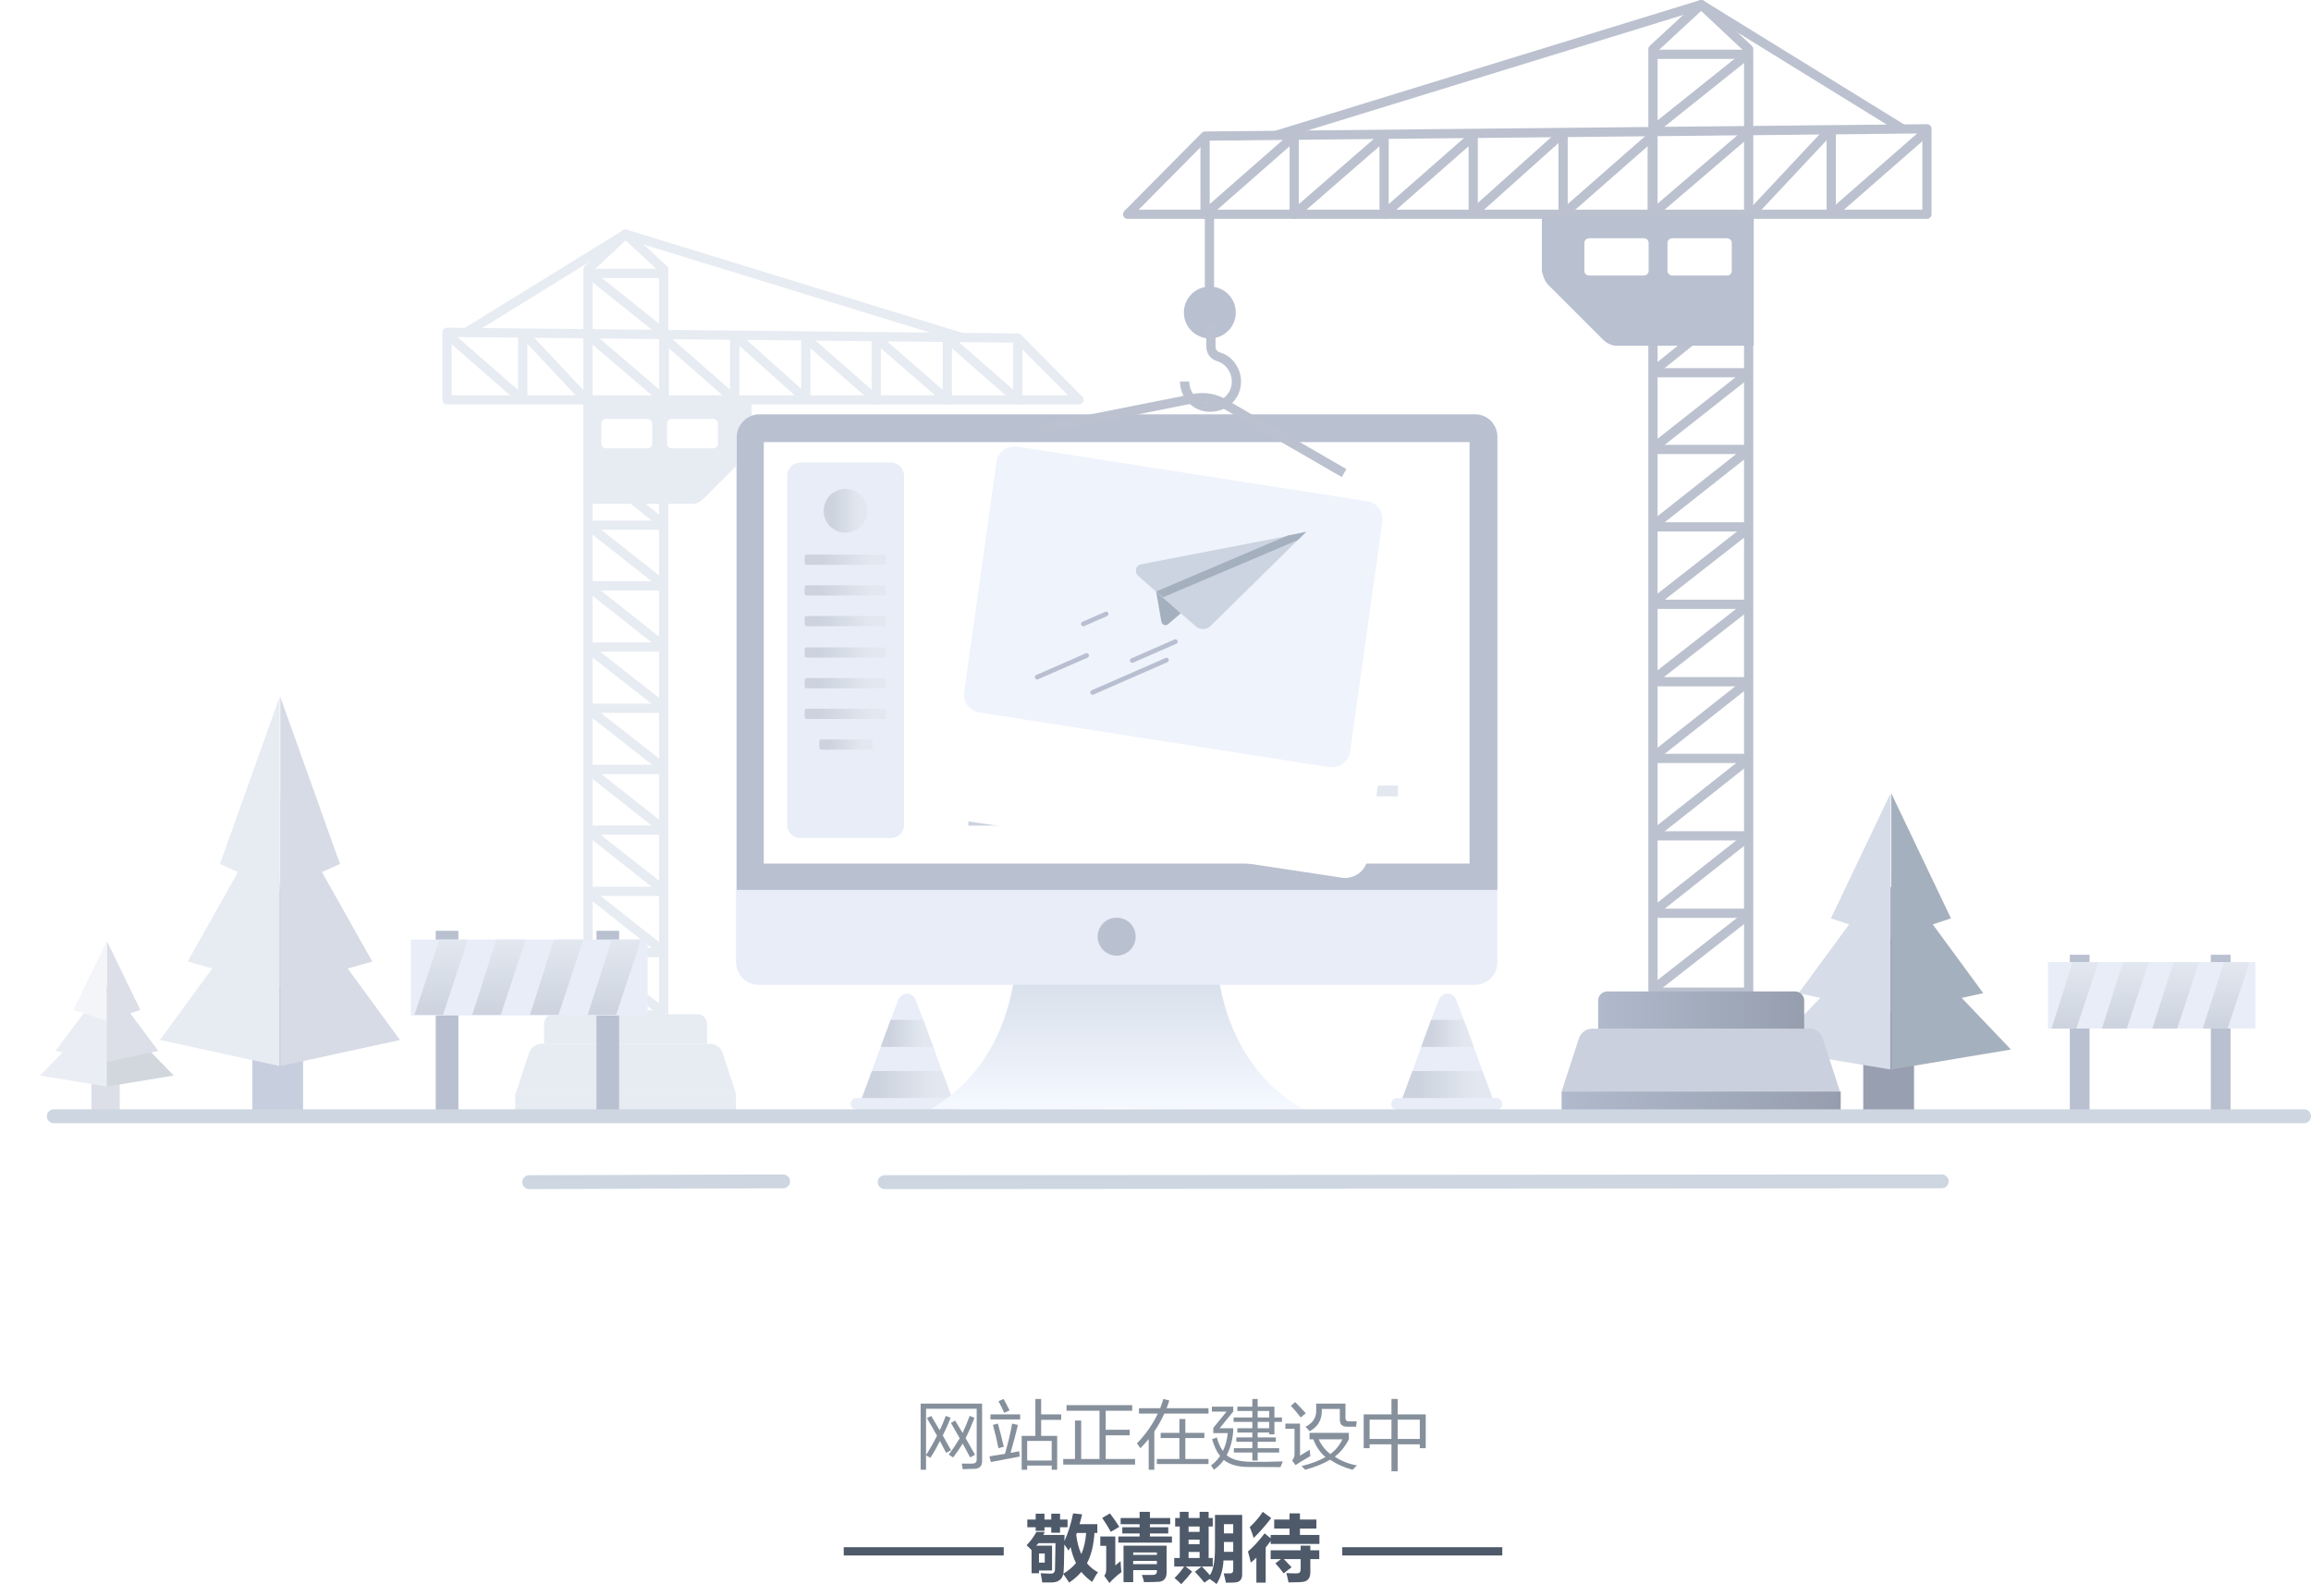 <svg xmlns="http://www.w3.org/2000/svg" xmlns:xlink="http://www.w3.org/1999/xlink" fill="none" version="1.1" width="655.023" height="452.542" viewBox="0 0 655.023 452.542"><defs><filter id="master_svg0_2484_10105" filterUnits="objectBoundingBox" color-interpolation-filters="sRGB" x="-20.933" y="-17.008" width="71.054" height="64.399"><feFlood flood-opacity="0" result="BackgroundImageFix"/><feColorMatrix in="SourceAlpha" type="matrix" values="0 0 0 0 0 0 0 0 0 0 0 0 0 0 0 0 0 0 127 0"/><feOffset dy="3.925" dx="0"/><feGaussianBlur stdDeviation="5.233"/><feColorMatrix type="matrix" values="0 0 0 0 0 0 0 0 0 0 0 0 0 0 0 0 0 0 0.16 0"/><feBlend mode="normal" in2="BackgroundImageFix" result="effect1_dropShadow"/><feBlend mode="normal" in="SourceGraphic" in2="effect1_dropShadow" result="shape"/></filter><filter id="master_svg1_2484_10117" filterUnits="objectBoundingBox" color-interpolation-filters="sRGB" x="-20.933" y="-17.008" width="60.837" height="64.399"><feFlood flood-opacity="0" result="BackgroundImageFix"/><feColorMatrix in="SourceAlpha" type="matrix" values="0 0 0 0 0 0 0 0 0 0 0 0 0 0 0 0 0 0 127 0"/><feOffset dy="3.925" dx="0"/><feGaussianBlur stdDeviation="5.233"/><feColorMatrix type="matrix" values="0 0 0 0 0 0 0 0 0 0 0 0 0 0 0 0 0 0 0.16 0"/><feBlend mode="normal" in2="BackgroundImageFix" result="effect1_dropShadow"/><feBlend mode="normal" in="SourceGraphic" in2="effect1_dropShadow" result="shape"/></filter><filter id="master_svg2_2484_10086" filterUnits="objectBoundingBox" color-interpolation-filters="sRGB" x="-20.933" y="-17.008" width="94.199" height="95.508"><feFlood flood-opacity="0" result="BackgroundImageFix"/><feColorMatrix in="SourceAlpha" type="matrix" values="0 0 0 0 0 0 0 0 0 0 0 0 0 0 0 0 0 0 127 0"/><feOffset dy="3.925" dx="0"/><feGaussianBlur stdDeviation="5.233"/><feColorMatrix type="matrix" values="0 0 0 0 0 0 0 0 0 0 0 0 0 0 0 0 0 0 0.16 0"/><feBlend mode="normal" in2="BackgroundImageFix" result="effect1_dropShadow"/><feBlend mode="normal" in="SourceGraphic" in2="effect1_dropShadow" result="shape"/></filter><filter id="master_svg3_2484_10093" filterUnits="objectBoundingBox" color-interpolation-filters="sRGB" x="-20.933" y="-17.008" width="75.882" height="96.817"><feFlood flood-opacity="0" result="BackgroundImageFix"/><feColorMatrix in="SourceAlpha" type="matrix" values="0 0 0 0 0 0 0 0 0 0 0 0 0 0 0 0 0 0 127 0"/><feOffset dy="3.925" dx="0"/><feGaussianBlur stdDeviation="5.233"/><feColorMatrix type="matrix" values="0 0 0 0 0 0 0 0 0 0 0 0 0 0 0 0 0 0 0.16 0"/><feBlend mode="normal" in2="BackgroundImageFix" result="effect1_dropShadow"/><feBlend mode="normal" in="SourceGraphic" in2="effect1_dropShadow" result="shape"/></filter><filter id="master_svg4_2484_10278" filterUnits="objectBoundingBox" color-interpolation-filters="sRGB" x="-20.933" y="-17.008" width="94.201" height="82.988"><feFlood flood-opacity="0" result="BackgroundImageFix"/><feColorMatrix in="SourceAlpha" type="matrix" values="0 0 0 0 0 0 0 0 0 0 0 0 0 0 0 0 0 0 127 0"/><feOffset dy="3.925" dx="0"/><feGaussianBlur stdDeviation="5.233"/><feColorMatrix type="matrix" values="0 0 0 0 0 0 0 0 0 0 0 0 0 0 0 0 0 0 0.16 0"/><feBlend mode="normal" in2="BackgroundImageFix" result="effect1_dropShadow"/><feBlend mode="normal" in="SourceGraphic" in2="effect1_dropShadow" result="shape"/></filter><filter id="master_svg5_2484_10281" filterUnits="objectBoundingBox" color-interpolation-filters="sRGB" x="-20.933" y="-17.008" width="75.884" height="82.988"><feFlood flood-opacity="0" result="BackgroundImageFix"/><feColorMatrix in="SourceAlpha" type="matrix" values="0 0 0 0 0 0 0 0 0 0 0 0 0 0 0 0 0 0 127 0"/><feOffset dy="3.925" dx="0"/><feGaussianBlur stdDeviation="5.233"/><feColorMatrix type="matrix" values="0 0 0 0 0 0 0 0 0 0 0 0 0 0 0 0 0 0 0.16 0"/><feBlend mode="normal" in2="BackgroundImageFix" result="effect1_dropShadow"/><feBlend mode="normal" in="SourceGraphic" in2="effect1_dropShadow" result="shape"/></filter><linearGradient x1="0.813" y1="-1.532107773982716e-14" x2="0.183" y2="-3.3306690738754696e-15" id="master_svg6_2484_10079"><stop offset="0%" stop-color="#E3E8F0" stop-opacity="1"/><stop offset="100%" stop-color="#CCD3DE" stop-opacity="1"/></linearGradient><linearGradient x1="0.813" y1="-1.532107773982716e-14" x2="0.183" y2="-3.3306690738754696e-15" id="master_svg7_2484_10079"><stop offset="0%" stop-color="#E3E8F0" stop-opacity="1"/><stop offset="100%" stop-color="#CCD3DE" stop-opacity="1"/></linearGradient><linearGradient x1="0.813" y1="-1.532107773982716e-14" x2="0.183" y2="-3.3306690738754696e-15" id="master_svg8_2484_10079"><stop offset="0%" stop-color="#E3E8F0" stop-opacity="1"/><stop offset="100%" stop-color="#CCD3DE" stop-opacity="1"/></linearGradient><linearGradient x1="0.813" y1="-1.532107773982716e-14" x2="0.183" y2="-3.3306690738754696e-15" id="master_svg9_2484_10079"><stop offset="0%" stop-color="#E3E8F0" stop-opacity="1"/><stop offset="100%" stop-color="#CCD3DE" stop-opacity="1"/></linearGradient><linearGradient x1="0.5" y1="-3.0616171314629196e-17" x2="0.5" y2="1" id="master_svga_2484_10167"><stop offset="0%" stop-color="#E3E8F0" stop-opacity="1"/><stop offset="100%" stop-color="#CCD3DE" stop-opacity="1"/></linearGradient><linearGradient x1="0.5" y1="-3.0616171314629196e-17" x2="0.5" y2="1" id="master_svgb_2484_10167"><stop offset="0%" stop-color="#E3E8F0" stop-opacity="1"/><stop offset="100%" stop-color="#CCD3DE" stop-opacity="1"/></linearGradient><linearGradient x1="0.5" y1="-3.0616171314629196e-17" x2="0.5" y2="1" id="master_svgc_2484_10167"><stop offset="0%" stop-color="#E3E8F0" stop-opacity="1"/><stop offset="100%" stop-color="#CCD3DE" stop-opacity="1"/></linearGradient><linearGradient x1="0.5" y1="-3.0616171314629196e-17" x2="0.5" y2="1" id="master_svgd_2484_10167"><stop offset="0%" stop-color="#E3E8F0" stop-opacity="1"/><stop offset="100%" stop-color="#CCD3DE" stop-opacity="1"/></linearGradient><linearGradient x1="0.501" y1="0.97" x2="0.501" y2="0.08" id="master_svge_2484_10214"><stop offset="0%" stop-color="#F5F8FF" stop-opacity="1"/><stop offset="99.13%" stop-color="#D8E0EB" stop-opacity="1"/><stop offset="100%" stop-color="#D8E0EB" stop-opacity="1"/></linearGradient><linearGradient x1="0.813" y1="-1.532107773982716e-14" x2="0.183" y2="-3.3306690738754696e-15" id="master_svgf_2484_10079"><stop offset="0%" stop-color="#E3E8F0" stop-opacity="1"/><stop offset="100%" stop-color="#CCD3DE" stop-opacity="1"/></linearGradient><linearGradient x1="0.813" y1="-1.532107773982716e-14" x2="0.183" y2="-3.3306690738754696e-15" id="master_svgg_2484_10079"><stop offset="0%" stop-color="#E3E8F0" stop-opacity="1"/><stop offset="100%" stop-color="#CCD3DE" stop-opacity="1"/></linearGradient><linearGradient x1="0.813" y1="-1.532107773982716e-14" x2="0.183" y2="-3.3306690738754696e-15" id="master_svgh_2484_10079"><stop offset="0%" stop-color="#E3E8F0" stop-opacity="1"/><stop offset="100%" stop-color="#CCD3DE" stop-opacity="1"/></linearGradient><linearGradient x1="0.813" y1="-1.532107773982716e-14" x2="0.183" y2="-3.3306690738754696e-15" id="master_svgi_2484_10079"><stop offset="0%" stop-color="#E3E8F0" stop-opacity="1"/><stop offset="100%" stop-color="#CCD3DE" stop-opacity="1"/></linearGradient><linearGradient x1="0.813" y1="-1.532107773982716e-14" x2="0.183" y2="-3.3306690738754696e-15" id="master_svgj_2484_10079"><stop offset="0%" stop-color="#E3E8F0" stop-opacity="1"/><stop offset="100%" stop-color="#CCD3DE" stop-opacity="1"/></linearGradient><linearGradient x1="0.813" y1="-1.532107773982716e-14" x2="0.183" y2="-3.3306690738754696e-15" id="master_svgk_2484_10079"><stop offset="0%" stop-color="#E3E8F0" stop-opacity="1"/><stop offset="100%" stop-color="#CCD3DE" stop-opacity="1"/></linearGradient><linearGradient x1="0.813" y1="-1.532107773982716e-14" x2="0.183" y2="-3.3306690738754696e-15" id="master_svgl_2484_10079"><stop offset="0%" stop-color="#E3E8F0" stop-opacity="1"/><stop offset="100%" stop-color="#CCD3DE" stop-opacity="1"/></linearGradient><linearGradient x1="0.813" y1="-1.532107773982716e-14" x2="0.183" y2="-3.3306690738754696e-15" id="master_svgm_2484_10079"><stop offset="0%" stop-color="#E3E8F0" stop-opacity="1"/><stop offset="100%" stop-color="#CCD3DE" stop-opacity="1"/></linearGradient><linearGradient x1="0.813" y1="-1.532107773982716e-14" x2="0.183" y2="-3.3306690738754696e-15" id="master_svgn_2484_10079"><stop offset="0%" stop-color="#E3E8F0" stop-opacity="1"/><stop offset="100%" stop-color="#CCD3DE" stop-opacity="1"/></linearGradient><linearGradient x1="0.813" y1="-1.532107773982716e-14" x2="0.183" y2="-3.3306690738754696e-15" id="master_svgo_2484_10079"><stop offset="0%" stop-color="#E3E8F0" stop-opacity="1"/><stop offset="100%" stop-color="#CCD3DE" stop-opacity="1"/></linearGradient><linearGradient x1="0.813" y1="-1.532107773982716e-14" x2="0.183" y2="-3.3306690738754696e-15" id="master_svgp_2484_10079"><stop offset="0%" stop-color="#E3E8F0" stop-opacity="1"/><stop offset="100%" stop-color="#CCD3DE" stop-opacity="1"/></linearGradient><linearGradient x1="0.813" y1="-1.532107773982716e-14" x2="0.183" y2="-3.3306690738754696e-15" id="master_svgq_2484_10079"><stop offset="0%" stop-color="#E3E8F0" stop-opacity="1"/><stop offset="100%" stop-color="#CCD3DE" stop-opacity="1"/></linearGradient><linearGradient x1="-0.001" y1="0.481" x2="0.998" y2="0.481" id="master_svgr_2484_10271"><stop offset="0%" stop-color="#B0BACC" stop-opacity="1"/><stop offset="100%" stop-color="#969EAE" stop-opacity="1"/></linearGradient><linearGradient x1="0.001" y1="0.507" x2="1" y2="0.507" id="master_svgs_2484_10263"><stop offset="0%" stop-color="#B0BACC" stop-opacity="1"/><stop offset="100%" stop-color="#969EAE" stop-opacity="1"/></linearGradient><linearGradient x1="0.5" y1="-3.0616171314629196e-17" x2="0.5" y2="1" id="master_svgt_2484_10167"><stop offset="0%" stop-color="#E3E8F0" stop-opacity="1"/><stop offset="100%" stop-color="#CCD3DE" stop-opacity="1"/></linearGradient><linearGradient x1="0.5" y1="-3.0616171314629196e-17" x2="0.5" y2="1" id="master_svgu_2484_10167"><stop offset="0%" stop-color="#E3E8F0" stop-opacity="1"/><stop offset="100%" stop-color="#CCD3DE" stop-opacity="1"/></linearGradient><linearGradient x1="0.5" y1="-3.0616171314629196e-17" x2="0.5" y2="1" id="master_svgv_2484_10167"><stop offset="0%" stop-color="#E3E8F0" stop-opacity="1"/><stop offset="100%" stop-color="#CCD3DE" stop-opacity="1"/></linearGradient><linearGradient x1="0.5" y1="-3.0616171314629196e-17" x2="0.5" y2="1" id="master_svgw_2484_10167"><stop offset="0%" stop-color="#E3E8F0" stop-opacity="1"/><stop offset="100%" stop-color="#CCD3DE" stop-opacity="1"/></linearGradient><filter id="master_svgx_2484_10069" filterUnits="objectBoundingBox" color-interpolation-filters="sRGB" x="-57.567" y="-35.325" width="249.93" height="224.496"><feFlood flood-opacity="0" result="BackgroundImageFix"/><feColorMatrix in="SourceAlpha" type="matrix" values="0 0 0 0 0 0 0 0 0 0 0 0 0 0 0 0 0 0 127 0"/><feOffset dy="22.242" dx="0"/><feGaussianBlur stdDeviation="14.392"/><feColorMatrix type="matrix" values="0 0 0 0 0.398 0 0 0 0 0.477 0 0 0 0 0.575 0 0 0 0.37 0"/><feBlend mode="normal" in2="BackgroundImageFix" result="effect1_dropShadow"/><feBlend mode="normal" in="SourceGraphic" in2="effect1_dropShadow" result="shape"/></filter></defs><g><g><g><g style="opacity:0.5;"><g><rect x="25.916" y="279.693" width="8.026" height="35.616" rx="0" fill="#B9C0D0" fill-opacity="1"/></g><g><g><path d="M11.322,304.942L30.195,308.04L30.195,302.407L30.195,285.507L11.322,304.942Z" fill="#D6DCE8" fill-opacity="1"/></g><g transform="matrix(-1,0,0,1,98.527,0)"><path d="M49.264,304.942L68.136,308.04L68.136,302.407L68.136,285.507L49.264,304.942Z" fill="#A5B0BE" fill-opacity="1"/></g></g><g filter="url(#master_svg0_2484_10105)"><g><path d="M15.7,294.039L30.217,297.137L30.217,291.504L30.217,274.604L15.7,294.039Z" fill="#D6DCE8" fill-opacity="1"/></g><g transform="matrix(-1,0,0,1,89.774,0)"><path d="M44.887,294.039L59.404,297.137L59.404,291.504L59.404,274.604L44.887,294.039Z" fill="#B9C0D0" fill-opacity="1"/></g></g><g filter="url(#master_svg1_2484_10117)"><g><path d="M20.809,282.409L30.245,285.507L30.245,279.874L30.245,262.975L20.809,282.409Z" fill="#E7EBF2" fill-opacity="1"/></g><g transform="matrix(-1,0,0,1,79.559,0)"><path d="M39.779,282.409L49.216,285.507L49.216,279.874L49.215,262.975L39.779,282.409Z" fill="#B9C0D0" fill-opacity="1"/></g></g></g><g><g><rect x="71.506" y="250.451" width="14.392" height="64.999" rx="0" fill="#C7CFDF" fill-opacity="1"/></g><g><g><path d="M45.34,294.849L79.18,302.225L79.18,288.814L79.18,248.583L45.34,294.849Z" fill="#E7EBF2" fill-opacity="1"/></g><g transform="matrix(-1,0,0,1,226.746,0)"><path d="M113.373,294.849L147.213,302.225L147.213,288.814L147.213,248.583L113.373,294.849Z" fill="#D6DBE5" fill-opacity="1"/></g></g><g filter="url(#master_svg2_2484_10086)"><g><path d="M53.189,268.682L79.221,276.058L79.221,262.648L79.22,222.416L53.189,268.682Z" fill="#E7EBF2" fill-opacity="1"/></g><g transform="matrix(-1,0,0,1,211.043,0)"><path d="M105.521,268.682L131.553,276.058L131.553,262.648L131.552,222.416L105.521,268.682Z" fill="#D6DBE5" fill-opacity="1"/></g></g><g filter="url(#master_svg3_2484_10093)"><g><path d="M62.348,241.028L79.268,248.583L79.268,234.846L79.268,193.633L62.348,241.028Z" fill="#E7EBF2" fill-opacity="1"/></g><g transform="matrix(-1,0,0,1,192.727,0)"><path d="M96.363,241.028L113.283,248.583L113.283,234.846L113.283,193.633L96.363,241.028Z" fill="#D6DBE5" fill-opacity="1"/></g></g></g><g><g><rect x="528.113" y="251.477" width="14.392" height="64.999" rx="0" fill="#989FB0" fill-opacity="1"/></g><g><g><path d="M501.947,297.556L535.788,303.21L535.788,292.93L535.787,262.089L501.947,297.556Z" fill="#D6DCE8" fill-opacity="1"/></g><g transform="matrix(-1,0,0,1,1139.961,0)"><path d="M569.98,297.556L603.821,303.21L603.821,292.93L603.82,262.089L569.98,297.556Z" fill="#A5B0BE" fill-opacity="1"/></g></g><g filter="url(#master_svg4_2484_10278)"><g><path d="M509.797,277.659L535.828,283.313L535.828,273.032L535.828,242.191L509.797,277.659Z" fill="#D6DCE8" fill-opacity="1"/></g><g transform="matrix(-1,0,0,1,1124.262,0)"><path d="M562.131,277.659L588.162,283.313L588.162,273.032L588.162,242.191L562.131,277.659Z" fill="#A5B0BE" fill-opacity="1"/></g></g><g filter="url(#master_svg5_2484_10281)"><g><path d="M518.955,256.435L535.875,262.089L535.875,251.808L535.875,220.967L518.955,256.435Z" fill="#D6DCE8" fill-opacity="1"/></g><g transform="matrix(-1,0,0,1,1105.945,0)"><path d="M552.973,256.435L569.893,262.089L569.893,251.808L569.893,220.967L552.973,256.435Z" fill="#A5B0BE" fill-opacity="1"/></g></g></g><g transform="matrix(-1,0,0,1,611.661,0)"><g><g><path d="M403.086,310.008C403.086,310.008,465.63,310.008,465.63,310.008C465.63,310.008,465.63,315.084,465.63,315.084C465.63,315.084,403.086,315.084,403.086,315.084C403.086,315.084,403.086,310.008,403.086,310.008Z" fill="#E7EBF2" fill-opacity="1"/></g><g><path d="M458.064,295.928C448.853,295.928,419.698,295.928,410.488,295.928C408.788,295.928,407.325,296.989,406.798,298.605C405.469,302.689,403.086,310.009,403.086,310.009C403.086,310.009,465.466,310.009,465.466,310.009C465.466,310.009,463.083,302.689,461.753,298.605C461.227,296.989,459.764,295.928,458.064,295.928" fill="#E7EBF2" fill-opacity="1"/></g></g><g><g><path d="M484.937,92.906L323.173,94.543Q323.045,94.545,322.92,94.571Q322.794,94.597,322.676,94.647Q322.559,94.696,322.453,94.768Q322.347,94.84,322.257,94.931L304.901,112.45Q304.811,112.541,304.74,112.647Q304.67,112.754,304.621,112.873Q304.572,112.991,304.547,113.117Q304.522,113.242,304.522,113.37Q304.522,113.435,304.529,113.499Q304.535,113.563,304.548,113.626Q304.56,113.689,304.579,113.75Q304.597,113.812,304.622,113.871Q304.647,113.931,304.677,113.987Q304.707,114.044,304.743,114.097Q304.779,114.151,304.819,114.2Q304.86,114.25,304.906,114.296Q304.951,114.341,305.001,114.382Q305.05,114.423,305.104,114.458Q305.157,114.494,305.214,114.524Q305.271,114.555,305.33,114.579Q305.389,114.604,305.451,114.622Q305.512,114.641,305.576,114.654Q305.639,114.666,305.703,114.673Q305.766,114.679,305.831,114.679L484.95,114.679Q485.014,114.679,485.078,114.673Q485.142,114.666,485.205,114.654Q485.268,114.641,485.33,114.622Q485.391,114.604,485.451,114.579Q485.51,114.555,485.567,114.524Q485.624,114.494,485.677,114.458Q485.73,114.423,485.78,114.382Q485.83,114.341,485.875,114.296Q485.921,114.25,485.961,114.2Q486.002,114.151,486.038,114.097Q486.074,114.044,486.104,113.987Q486.134,113.931,486.159,113.871Q486.183,113.812,486.202,113.75Q486.221,113.689,486.233,113.626Q486.246,113.563,486.252,113.499Q486.258,113.435,486.258,113.37L486.258,94.214L486.258,94.201Q486.258,94.137,486.251,94.073Q486.244,94.009,486.231,93.946Q486.218,93.883,486.198,93.822Q486.179,93.76,486.154,93.701Q486.129,93.642,486.098,93.586Q486.067,93.529,486.031,93.476Q485.994,93.423,485.953,93.374Q485.912,93.325,485.866,93.28Q485.82,93.235,485.77,93.195Q485.72,93.154,485.666,93.119Q485.612,93.084,485.555,93.054Q485.498,93.024,485.439,93Q485.379,92.976,485.317,92.958Q485.256,92.94,485.192,92.929Q485.129,92.917,485.065,92.911Q485.001,92.905,484.937,92.906ZM323.737,97.154L308.968,112.062L483.642,112.062L483.642,95.536L323.737,97.154Z" fill-rule="evenodd" fill="#E7EBF2" fill-opacity="1"/></g><g><path d="M324.495,96.506L324.495,95.851L321.878,95.851L321.878,113.37Q321.878,113.435,321.884,113.499Q321.89,113.563,321.903,113.626Q321.916,113.689,321.934,113.75Q321.953,113.812,321.977,113.871Q322.002,113.93,322.032,113.987Q322.063,114.044,322.098,114.097Q322.134,114.151,322.175,114.2Q322.216,114.25,322.261,114.295Q322.307,114.341,322.356,114.382Q322.406,114.422,322.459,114.458Q322.513,114.494,322.569,114.524Q322.626,114.554,322.686,114.579Q322.745,114.604,322.806,114.622Q322.868,114.641,322.931,114.654Q322.994,114.666,323.058,114.672Q323.122,114.679,323.186,114.679Q323.424,114.679,323.647,114.595Q323.87,114.511,324.049,114.354L341.853,98.739L341.853,113.37Q341.853,113.435,341.859,113.499Q341.865,113.563,341.878,113.626Q341.89,113.689,341.909,113.75Q341.928,113.812,341.952,113.871Q341.977,113.93,342.007,113.987Q342.038,114.044,342.073,114.097Q342.109,114.151,342.15,114.2Q342.191,114.25,342.236,114.295Q342.281,114.341,342.331,114.382Q342.381,114.422,342.434,114.458Q342.488,114.494,342.544,114.524Q342.601,114.554,342.66,114.579Q342.72,114.604,342.781,114.622Q342.843,114.641,342.906,114.654Q342.969,114.666,343.033,114.672Q343.097,114.679,343.161,114.679Q343.398,114.679,343.62,114.596Q343.841,114.513,344.02,114.357L361.991,98.724L361.991,113.37Q361.991,113.435,361.998,113.499Q362.004,113.563,362.017,113.626Q362.029,113.689,362.048,113.75Q362.066,113.812,362.091,113.871Q362.116,113.93,362.146,113.987Q362.176,114.044,362.212,114.097Q362.248,114.151,362.288,114.2Q362.329,114.25,362.375,114.295Q362.42,114.341,362.47,114.382Q362.519,114.422,362.573,114.458Q362.626,114.494,362.683,114.524Q362.74,114.554,362.799,114.579Q362.858,114.604,362.92,114.622Q362.981,114.641,363.045,114.654Q363.108,114.666,363.172,114.672Q363.235,114.679,363.3,114.679Q363.538,114.679,363.761,114.595Q363.983,114.511,364.162,114.354L381.966,98.739L381.966,113.37L384.583,113.37L384.583,95.851Q384.583,95.613,384.499,95.39Q384.415,95.168,384.258,94.989Q384.216,94.94,384.169,94.896Q384.122,94.852,384.071,94.813Q384.02,94.774,383.965,94.74Q383.911,94.706,383.853,94.678Q383.796,94.649,383.735,94.627Q383.675,94.604,383.613,94.588Q383.551,94.571,383.488,94.56Q383.424,94.55,383.36,94.546Q383.296,94.542,383.232,94.544Q383.168,94.546,383.104,94.554Q383.04,94.563,382.978,94.577Q382.915,94.592,382.854,94.612Q382.793,94.633,382.735,94.66Q382.676,94.686,382.62,94.718Q382.565,94.75,382.513,94.788Q382.46,94.825,382.412,94.868L364.608,110.483L364.608,95.851Q364.608,95.615,364.525,95.393Q364.442,95.171,364.287,94.993Q364.245,94.944,364.198,94.9Q364.151,94.856,364.1,94.817Q364.05,94.777,363.995,94.743Q363.941,94.709,363.883,94.68Q363.826,94.652,363.766,94.629Q363.705,94.606,363.643,94.589Q363.581,94.572,363.518,94.561Q363.455,94.551,363.391,94.546Q363.326,94.542,363.262,94.544Q363.198,94.545,363.134,94.554Q363.07,94.562,363.008,94.576Q362.945,94.59,362.884,94.611Q362.823,94.631,362.765,94.657Q362.706,94.684,362.65,94.716Q362.594,94.748,362.542,94.785Q362.49,94.822,362.441,94.864L344.469,110.498L344.469,95.851Q344.469,95.613,344.386,95.39Q344.302,95.168,344.145,94.989Q344.06,94.892,343.958,94.813Q343.855,94.735,343.74,94.678Q343.624,94.621,343.5,94.588Q343.375,94.554,343.247,94.546Q343.118,94.537,342.99,94.554Q342.863,94.571,342.741,94.612Q342.619,94.654,342.507,94.718Q342.395,94.783,342.298,94.868L324.495,110.483L324.495,96.506Z" fill-rule="evenodd" fill="#E7EBF2" fill-opacity="1"/></g><g><path d="M464.809,94.542L464.809,113.37L462.192,113.37L462.192,94.542L464.809,94.542Z" fill-rule="evenodd" fill="#E7EBF2" fill-opacity="1"/></g><g><path d="M404.275,114.354L424.25,96.835L422.525,94.868L404.721,110.483L404.721,95.851L402.104,95.851L402.104,113.37Q402.104,113.608,402.188,113.831Q402.272,114.054,402.429,114.233Q402.472,114.281,402.518,114.325Q402.565,114.369,402.616,114.408Q402.667,114.447,402.722,114.481Q402.777,114.515,402.834,114.544Q402.892,114.572,402.952,114.595Q403.012,114.617,403.074,114.634Q403.136,114.651,403.2,114.661Q403.263,114.672,403.327,114.676Q403.391,114.68,403.456,114.678Q403.52,114.676,403.584,114.667Q403.647,114.659,403.71,114.644Q403.773,114.63,403.833,114.609Q403.894,114.589,403.953,114.562Q404.011,114.535,404.067,114.503Q404.123,114.471,404.175,114.434Q404.227,114.396,404.275,114.354Z" fill-rule="evenodd" fill="#E7EBF2" fill-opacity="1"/></g><g><path d="M422.081,113.37L422.081,95.851L424.698,95.851L424.698,113.37L422.081,113.37Z" fill-rule="evenodd" fill="#E7EBF2" fill-opacity="1"/></g><g><path d="M446.31,287.741L446.31,76.368Q446.31,76.233,446.283,76.102Q446.256,75.971,446.203,75.848Q446.149,75.725,446.072,75.615Q445.995,75.505,445.897,75.414L435.255,65.426Q435.21,65.384,435.162,65.346Q435.113,65.309,435.061,65.276Q435.01,65.243,434.955,65.215Q434.9,65.187,434.843,65.165Q434.786,65.142,434.727,65.125Q434.668,65.107,434.608,65.096Q434.548,65.084,434.487,65.078Q434.426,65.072,434.365,65.072Q434.303,65.072,434.242,65.077Q434.181,65.083,434.121,65.094Q434.06,65.105,434.001,65.122Q433.942,65.139,433.885,65.161Q433.828,65.183,433.773,65.211Q433.718,65.238,433.666,65.271Q433.614,65.303,433.565,65.34Q433.517,65.378,433.471,65.419L422.665,75.407Q422.566,75.499,422.487,75.609Q422.409,75.719,422.355,75.843Q422.3,75.967,422.273,76.1Q422.245,76.232,422.245,76.368L422.245,287.741Q422.245,287.805,422.251,287.869Q422.258,287.933,422.27,287.996Q422.283,288.059,422.301,288.121Q422.32,288.182,422.345,288.242Q422.369,288.301,422.4,288.358Q422.43,288.415,422.466,288.468Q422.501,288.521,422.542,288.571Q422.583,288.621,422.628,288.666Q422.674,288.712,422.723,288.752Q422.773,288.793,422.827,288.829Q422.88,288.865,422.937,288.895Q422.993,288.925,423.053,288.95Q423.112,288.974,423.174,288.993Q423.235,289.012,423.298,289.024Q423.361,289.037,423.425,289.043Q423.489,289.049,423.553,289.049L445.002,289.049Q445.066,289.049,445.13,289.043Q445.194,289.037,445.257,289.024Q445.32,289.012,445.382,288.993Q445.443,288.974,445.503,288.95Q445.562,288.925,445.619,288.895Q445.675,288.865,445.729,288.829Q445.782,288.793,445.832,288.752Q445.882,288.712,445.927,288.666Q445.972,288.621,446.013,288.571Q446.054,288.521,446.09,288.468Q446.125,288.415,446.156,288.358Q446.186,288.301,446.211,288.242Q446.235,288.182,446.254,288.121Q446.273,288.059,446.285,287.996Q446.298,287.933,446.304,287.869Q446.31,287.805,446.31,287.741ZM443.694,76.934L443.694,286.433L424.862,286.433L424.862,76.94L434.353,68.168L443.694,76.934Z" fill-rule="evenodd" fill="#E7EBF2" fill-opacity="1"/></g><g><path d="M445.002,78.822L423.553,78.822L423.553,76.205L445.002,76.205L445.002,78.822Z" fill-rule="evenodd" fill="#E7EBF2" fill-opacity="1"/></g><g><path d="M445.002,132.853L423.553,132.853L423.553,130.236L445.002,130.236L445.002,132.853Z" fill-rule="evenodd" fill="#E7EBF2" fill-opacity="1"/></g><g><path d="M445.002,150.207L423.553,150.207L423.553,147.591L445.002,147.591L445.002,150.207Z" fill-rule="evenodd" fill="#E7EBF2" fill-opacity="1"/></g><g><path d="M445.002,167.4L423.553,167.4L423.553,164.783L445.002,164.783L445.002,167.4Z" fill-rule="evenodd" fill="#E7EBF2" fill-opacity="1"/></g><g><path d="M445.002,184.755L423.553,184.755L423.553,182.138L445.002,182.138L445.002,184.755Z" fill-rule="evenodd" fill="#E7EBF2" fill-opacity="1"/></g><g><path d="M445.002,202.11L423.553,202.11L423.553,199.493L445.002,199.493L445.002,202.11Z" fill-rule="evenodd" fill="#E7EBF2" fill-opacity="1"/></g><g><path d="M445.002,219.465L423.553,219.465L423.553,216.848L445.002,216.848L445.002,219.465Z" fill-rule="evenodd" fill="#E7EBF2" fill-opacity="1"/></g><g><path d="M445.002,236.657L423.553,236.657L423.553,234.04L445.002,234.04L445.002,236.657Z" fill-rule="evenodd" fill="#E7EBF2" fill-opacity="1"/></g><g><path d="M445.002,254.012L423.553,254.012L423.553,251.395L445.002,251.395L445.002,254.012Z" fill-rule="evenodd" fill="#E7EBF2" fill-opacity="1"/></g><g><path d="M445.002,271.367L423.553,271.367L423.553,268.75L445.002,268.75L445.002,271.367Z" fill-rule="evenodd" fill="#E7EBF2" fill-opacity="1"/></g><g><path d="M434.175,67.805L479.023,95.491L480.397,93.264L435.044,65.267Q434.925,65.193,434.794,65.147Q434.662,65.1,434.523,65.082Q434.385,65.065,434.245,65.077Q434.106,65.089,433.972,65.13L338.682,94.437L339.452,96.938L434.175,67.805Z" fill-rule="evenodd" fill="#E7EBF2" fill-opacity="1"/></g><g><path d="M445.852,95.863L424.24,114.364L422.539,112.376L444.151,93.875L445.852,95.863Z" fill-rule="evenodd" fill="#E7EBF2" fill-opacity="1"/></g><g><path d="M423.208,129.883L443.51,113.019L445.182,115.032L424.88,131.896L423.208,129.883Z" fill-rule="evenodd" fill="#E7EBF2" fill-opacity="1"/></g><g><path d="M423.062,93.193L443.528,76.82L445.163,78.863L424.697,95.236L423.062,93.193Z" fill-rule="evenodd" fill="#E7EBF2" fill-opacity="1"/></g><g><path d="M444.864,112.148L461.892,93.974L463.802,95.763L446.774,113.937L444.864,112.148Z" fill-rule="evenodd" fill="#E7EBF2" fill-opacity="1"/></g><g><path d="M485.647,95.854L464.854,114.028L463.132,112.057L483.925,93.884L485.647,95.854Z" fill-rule="evenodd" fill="#E7EBF2" fill-opacity="1"/></g><g><path d="M383.056,111.577L401.884,94.713L403.63,96.662L384.801,113.526L383.056,111.577Z" fill-rule="evenodd" fill="#E7EBF2" fill-opacity="1"/></g><g><path d="M423.223,147.225L443.362,131.016L445.003,133.055L424.864,149.264L423.223,147.225Z" fill-rule="evenodd" fill="#E7EBF2" fill-opacity="1"/></g><g><path d="M423.233,164.409L443.372,148.527L444.992,150.582L424.854,166.463L423.233,164.409Z" fill-rule="evenodd" fill="#E7EBF2" fill-opacity="1"/></g><g><path d="M423.232,181.765L443.535,165.719L445.157,167.772L424.855,183.818L423.232,181.765Z" fill-rule="evenodd" fill="#E7EBF2" fill-opacity="1"/></g><g><path d="M423.238,199.116L443.54,183.235L445.152,185.296L424.85,201.177L423.238,199.116Z" fill-rule="evenodd" fill="#E7EBF2" fill-opacity="1"/></g><g><path d="M423.238,216.308L443.54,200.426L445.152,202.487L424.85,218.369L423.238,216.308Z" fill-rule="evenodd" fill="#E7EBF2" fill-opacity="1"/></g><g><path d="M423.232,233.667L443.535,217.621L445.157,219.674L424.855,235.72L423.232,233.667Z" fill-rule="evenodd" fill="#E7EBF2" fill-opacity="1"/></g><g><path d="M423.232,251.022L443.535,234.977L445.157,237.03L424.855,253.075L423.232,251.022Z" fill-rule="evenodd" fill="#E7EBF2" fill-opacity="1"/></g><g><path d="M423.232,268.377L443.535,252.332L445.157,254.385L424.855,270.43L423.232,268.377Z" fill-rule="evenodd" fill="#E7EBF2" fill-opacity="1"/></g><g><path d="M423.238,285.728L443.54,269.847L445.152,271.908L424.85,287.789L423.238,285.728Z" fill-rule="evenodd" fill="#E7EBF2" fill-opacity="1"/></g></g><g><path d="M413.843,287.578C421.929,287.578,446.786,287.578,454.873,287.578C456.318,287.578,457.444,288.774,457.444,290.22C457.444,292.666,457.444,295.928,457.444,295.928C457.444,295.928,411.272,295.928,411.272,295.928C411.272,295.928,411.272,292.666,411.272,290.22C411.272,288.774,412.398,287.578,413.843,287.578" fill="#E7EBF2" fill-opacity="1"/></g><g><path d="M400.14,129.252C400.14,129.252,412.42,141.532,412.42,141.532C413.239,142.35,414.385,142.842,415.367,142.842C415.367,142.842,446.148,142.842,446.148,142.842C446.148,142.842,446.148,114.025,446.148,114.025C446.148,114.025,398.667,114.025,398.667,114.025C398.667,114.025,398.667,126.141,398.667,126.141C398.994,127.451,399.322,128.433,400.14,129.252Z" fill="#E7EBF2" fill-opacity="1"/></g><g transform="matrix(-1,4.491416960572536e-11,-4.491416960572536e-11,-1,882.423,254.211)"><path d="M442.541,127.106C445.285,127.106,451.546,127.106,454.29,127.106C455.013,127.106,455.62,127.664,455.62,128.387C455.62,129.958,455.62,132.604,455.62,134.175C455.62,134.897,455.013,135.456,454.29,135.456C451.546,135.456,445.285,135.456,442.541,135.456C441.819,135.456,441.212,134.897,441.212,134.175C441.212,132.604,441.212,129.958,441.212,128.387C441.212,127.664,441.819,127.106,442.541,127.106" fill="#FFFFFF" fill-opacity="1"/></g><g transform="matrix(-1,4.501764933051433e-11,-4.501764933051433e-11,-1,845.173,254.211)"><path d="M423.916,127.105C426.66,127.105,432.921,127.105,435.665,127.105C436.388,127.105,436.995,127.664,436.995,128.387C436.995,129.957,436.995,132.603,436.995,134.174C436.995,134.897,436.388,135.456,435.665,135.456C432.921,135.456,426.66,135.456,423.916,135.456C423.194,135.456,422.587,134.897,422.587,134.174C422.587,132.603,422.587,129.957,422.587,128.387C422.587,127.664,423.194,127.105,423.916,127.105" fill="#FFFFFF" fill-opacity="1"/></g></g><g><g><path d="M270.936,314.632C270.936,314.632,242.979,314.632,242.979,314.632C242.979,314.632,244.222,311.526,244.222,311.526C244.222,311.526,247.121,303.656,247.121,303.656C247.121,303.656,249.606,296.823,249.606,296.823C249.606,296.823,252.505,288.953,252.505,288.953C252.505,288.953,254.576,283.569,254.576,283.569C254.99,282.534,256.026,281.705,257.061,281.705C258.096,281.705,259.132,282.326,259.546,283.569C259.546,283.569,261.617,288.953,261.617,288.953C261.617,288.953,264.516,296.823,264.516,296.823C264.516,296.823,267.001,303.656,267.001,303.656C267.001,303.656,269.9,311.526,269.9,311.526C269.9,311.526,270.936,314.632,270.936,314.632Z" fill="#E8EDF8" fill-opacity="1"/></g><g><path d="M264.525,296.823C264.525,296.823,249.624,296.823,249.624,296.823C249.624,296.823,252.424,289.16,252.424,289.16C252.424,289.16,261.684,289.16,261.684,289.16C261.684,289.16,264.525,296.823,264.525,296.823Z" fill="url(#master_svg6_2484_10079)" fill-opacity="1"/></g><g><path d="M269.892,311.526C269.892,311.526,244.213,311.526,244.213,311.526C244.213,311.526,247.113,303.656,247.113,303.656C247.113,303.656,266.993,303.656,266.993,303.656C266.993,303.656,269.892,311.526,269.892,311.526Z" fill="url(#master_svg7_2484_10079)" fill-opacity="1"/></g><g><path d="M270.938,314.632C270.938,314.632,242.774,314.632,242.774,314.632C241.946,314.632,241.118,314.011,241.118,312.976C241.118,312.147,241.739,311.319,242.774,311.319C242.774,311.319,270.938,311.319,270.938,311.319C271.767,311.319,272.595,311.94,272.595,312.976C272.595,314.011,271.974,314.632,270.938,314.632Z" fill="#E8EDF8" fill-opacity="1"/></g></g><g><g><path d="M424.139,314.632C424.139,314.632,396.182,314.632,396.182,314.632C396.182,314.632,397.425,311.526,397.425,311.526C397.425,311.526,400.324,303.656,400.324,303.656C400.324,303.656,402.809,296.823,402.809,296.823C402.809,296.823,405.708,288.953,405.708,288.953C405.708,288.953,407.779,283.569,407.779,283.569C408.193,282.534,409.229,281.705,410.264,281.705C411.299,281.705,412.335,282.326,412.749,283.569C412.749,283.569,414.82,288.953,414.82,288.953C414.82,288.953,417.719,296.823,417.719,296.823C417.719,296.823,420.204,303.656,420.204,303.656C420.204,303.656,423.103,311.526,423.103,311.526C423.103,311.526,424.139,314.632,424.139,314.632Z" fill="#E8EDF8" fill-opacity="1"/></g><g><path d="M417.728,296.823C417.728,296.823,402.827,296.823,402.827,296.823C402.827,296.823,405.627,289.16,405.627,289.16C405.627,289.16,414.887,289.16,414.887,289.16C414.887,289.16,417.728,296.823,417.728,296.823Z" fill="url(#master_svg8_2484_10079)" fill-opacity="1"/></g><g><path d="M423.095,311.526C423.095,311.526,397.416,311.526,397.416,311.526C397.416,311.526,400.316,303.656,400.316,303.656C400.316,303.656,420.196,303.656,420.196,303.656C420.196,303.656,423.095,311.526,423.095,311.526Z" fill="url(#master_svg9_2484_10079)" fill-opacity="1"/></g><g><path d="M424.139,314.632C424.139,314.632,395.975,314.632,395.975,314.632C395.147,314.632,394.319,314.011,394.319,312.976C394.319,312.147,394.94,311.319,395.975,311.319C395.975,311.319,424.139,311.319,424.139,311.319C424.968,311.319,425.796,311.94,425.796,312.976C425.796,314.011,425.175,314.632,424.139,314.632Z" fill="#E8EDF8" fill-opacity="1"/></g></g><g><g><path d="M123.501,263.895C123.501,263.895,129.921,263.895,129.921,263.895C129.921,263.895,129.921,316.288,129.921,316.288C129.921,316.288,123.501,316.288,123.501,316.288C123.501,316.288,123.501,263.895,123.501,263.895Z" fill="#B9C0D0" fill-opacity="1"/></g><g><path d="M169.06,263.895C169.06,263.895,175.48,263.895,175.48,263.895C175.48,263.895,175.48,316.288,175.48,316.288C175.48,316.288,169.06,316.288,169.06,316.288C169.06,316.288,169.06,263.895,169.06,263.895Z" fill="#B9C0D0" fill-opacity="1"/></g><g><path d="M116.462,266.38C116.462,266.38,183.559,266.38,183.559,266.38C183.559,266.38,183.559,287.917,183.559,287.917C183.559,287.917,116.462,287.917,116.462,287.917C116.462,287.917,116.462,266.38,116.462,266.38Z" fill="#E8EDF8" fill-opacity="1"/></g><g><path d="M132.613,266.38C132.613,266.38,125.572,287.71,125.572,287.71C125.572,287.71,117.496,287.71,117.496,287.71C117.496,287.71,124.537,266.38,124.537,266.38C124.537,266.38,132.613,266.38,132.613,266.38Z" fill="url(#master_svga_2484_10167)" fill-opacity="1"/></g><g><path d="M148.972,266.38C148.972,266.38,141.931,287.71,141.931,287.71C141.931,287.71,133.855,287.71,133.855,287.71C133.855,287.71,140.689,266.38,140.689,266.38C140.689,266.38,148.972,266.38,148.972,266.38Z" fill="url(#master_svgb_2484_10167)" fill-opacity="1"/></g><g><path d="M165.336,266.38C165.336,266.38,158.295,287.71,158.295,287.71C158.295,287.71,150.218,287.71,150.218,287.71C150.218,287.71,157.052,266.38,157.052,266.38C157.052,266.38,165.336,266.38,165.336,266.38Z" fill="url(#master_svgc_2484_10167)" fill-opacity="1"/></g><g><path d="M181.693,266.38C181.693,266.38,174.652,287.71,174.652,287.71C174.652,287.71,166.576,287.71,166.576,287.71C166.576,287.71,173.409,266.38,173.409,266.38C173.409,266.38,181.693,266.38,181.693,266.38Z" fill="url(#master_svgd_2484_10167)" fill-opacity="1"/></g></g><g><g><path d="M369.315,314.424C351.92,314.838,331.212,314.424,316.508,314.217C301.805,314.631,281.096,314.838,263.701,314.424C280.889,304.691,286.688,286.675,287.723,274.664C287.723,274.664,345.086,274.664,345.086,274.664C346.329,286.675,352.127,304.691,369.315,314.424Z" fill="url(#master_svge_2484_10214)" fill-opacity="1"/></g><g><path d="M424.4,123.904C424.4,123.904,424.4,272.799,424.4,272.799C424.4,276.527,421.5,279.219,417.98,279.219C417.98,279.219,215.035,279.219,215.035,279.219C211.514,279.219,208.615,276.32,208.615,272.799C208.615,272.799,208.615,123.904,208.615,123.904C208.615,120.384,211.514,117.484,215.035,117.484C215.035,117.484,417.98,117.484,417.98,117.484C421.5,117.484,424.4,120.177,424.4,123.904Z" fill="#E8EDF8" fill-opacity="1"/></g><g><path d="M424.4,123.904C424.4,123.904,424.4,252.298,424.4,252.298C424.4,252.298,208.822,252.298,208.822,252.298C208.822,252.298,208.822,123.904,208.822,123.904C208.822,120.384,211.721,117.484,215.242,117.484C215.242,117.484,418.187,117.484,418.187,117.484C421.5,117.484,424.4,120.177,424.4,123.904Z" fill="#B9C0D0" fill-opacity="1"/></g><g><path d="M416.739,125.353C416.739,125.353,216.486,125.353,216.486,125.353C216.486,125.353,216.486,244.842,216.486,244.842C216.486,244.842,416.532,244.842,416.532,244.842C416.532,244.842,416.532,125.353,416.532,125.353C416.532,125.353,416.739,125.353,416.739,125.353Z" fill="#FFFFFF" fill-opacity="1"/></g><g><path d="M321.891,265.551Q321.891,265.683,321.885,265.815Q321.879,265.947,321.866,266.079Q321.853,266.211,321.833,266.341Q321.814,266.472,321.788,266.602Q321.762,266.731,321.73,266.86Q321.698,266.988,321.66,267.114Q321.621,267.241,321.577,267.365Q321.532,267.49,321.482,267.612Q321.431,267.734,321.375,267.853Q321.318,267.973,321.256,268.089Q321.193,268.206,321.125,268.319Q321.058,268.433,320.984,268.543Q320.911,268.652,320.832,268.759Q320.753,268.865,320.669,268.967Q320.585,269.069,320.497,269.167Q320.408,269.265,320.315,269.358Q320.221,269.452,320.123,269.541Q320.025,269.629,319.923,269.713Q319.821,269.797,319.715,269.876Q319.608,269.955,319.499,270.028Q319.389,270.102,319.275,270.169Q319.162,270.237,319.045,270.3Q318.929,270.362,318.809,270.419Q318.69,270.475,318.568,270.526Q318.446,270.576,318.321,270.621Q318.197,270.665,318.07,270.704Q317.944,270.742,317.816,270.774Q317.687,270.806,317.558,270.832Q317.428,270.858,317.297,270.877Q317.167,270.897,317.035,270.91Q316.903,270.922,316.771,270.929Q316.639,270.935,316.507,270.935Q316.375,270.935,316.243,270.929Q316.111,270.922,315.98,270.91Q315.848,270.897,315.717,270.877Q315.586,270.858,315.457,270.832Q315.327,270.806,315.199,270.774Q315.071,270.742,314.944,270.704Q314.818,270.665,314.693,270.621Q314.569,270.576,314.447,270.526Q314.325,270.475,314.205,270.419Q314.086,270.362,313.969,270.3Q313.853,270.237,313.739,270.169Q313.626,270.102,313.516,270.028Q313.406,269.955,313.3,269.876Q313.194,269.797,313.092,269.713Q312.989,269.629,312.891,269.541Q312.793,269.452,312.7,269.359Q312.607,269.265,312.518,269.167Q312.429,269.069,312.345,268.967Q312.261,268.865,312.183,268.759Q312.104,268.652,312.03,268.543Q311.957,268.433,311.889,268.319Q311.821,268.206,311.759,268.089Q311.696,267.973,311.64,267.853Q311.583,267.734,311.533,267.612Q311.482,267.49,311.438,267.365Q311.393,267.241,311.355,267.114Q311.316,266.988,311.284,266.86Q311.252,266.731,311.226,266.602Q311.201,266.472,311.181,266.341Q311.162,266.211,311.149,266.079Q311.136,265.947,311.129,265.815Q311.123,265.683,311.123,265.551Q311.123,265.419,311.129,265.287Q311.136,265.155,311.149,265.024Q311.162,264.892,311.181,264.761Q311.201,264.63,311.226,264.501Q311.252,264.371,311.284,264.243Q311.316,264.115,311.355,263.988Q311.393,263.862,311.438,263.737Q311.482,263.613,311.533,263.491Q311.583,263.369,311.64,263.249Q311.696,263.13,311.759,263.013Q311.821,262.897,311.889,262.783Q311.957,262.67,312.03,262.56Q312.104,262.45,312.183,262.344Q312.261,262.238,312.345,262.136Q312.429,262.033,312.518,261.935Q312.607,261.837,312.7,261.744Q312.793,261.651,312.891,261.562Q312.989,261.473,313.092,261.389Q313.194,261.305,313.3,261.227Q313.406,261.148,313.516,261.074Q313.626,261.001,313.739,260.933Q313.853,260.865,313.969,260.803Q314.086,260.74,314.205,260.684Q314.325,260.627,314.447,260.577Q314.569,260.526,314.693,260.482Q314.818,260.437,314.944,260.399Q315.071,260.36,315.199,260.328Q315.327,260.296,315.457,260.27Q315.586,260.245,315.717,260.225Q315.848,260.206,315.98,260.193Q316.111,260.18,316.243,260.173Q316.375,260.167,316.507,260.167Q316.639,260.167,316.771,260.173Q316.903,260.18,317.035,260.193Q317.167,260.206,317.297,260.225Q317.428,260.245,317.558,260.27Q317.687,260.296,317.816,260.328Q317.944,260.36,318.07,260.399Q318.197,260.437,318.321,260.482Q318.446,260.526,318.568,260.577Q318.69,260.627,318.809,260.684Q318.929,260.74,319.045,260.803Q319.162,260.865,319.275,260.933Q319.389,261.001,319.499,261.074Q319.608,261.148,319.715,261.227Q319.821,261.305,319.923,261.389Q320.025,261.473,320.123,261.562Q320.221,261.651,320.315,261.744Q320.408,261.837,320.497,261.935Q320.585,262.033,320.669,262.136Q320.753,262.238,320.832,262.344Q320.911,262.45,320.984,262.56Q321.058,262.67,321.125,262.783Q321.193,262.897,321.256,263.013Q321.318,263.13,321.375,263.249Q321.431,263.369,321.482,263.491Q321.532,263.613,321.577,263.737Q321.621,263.862,321.66,263.988Q321.698,264.115,321.73,264.243Q321.762,264.371,321.788,264.501Q321.814,264.63,321.833,264.761Q321.853,264.892,321.866,265.024Q321.879,265.155,321.885,265.287Q321.891,265.419,321.891,265.551Z" fill="#B9C0D0" fill-opacity="1"/></g></g><g><g><path d="M252.517,237.596C252.517,237.596,226.839,237.596,226.839,237.596C224.768,237.596,223.111,235.939,223.111,233.868C223.111,233.868,223.111,134.88,223.111,134.88C223.111,132.809,224.768,131.153,226.839,131.153C226.839,131.153,252.517,131.153,252.517,131.153C254.588,131.153,256.245,132.809,256.245,134.88C256.245,134.88,256.245,233.868,256.245,233.868C256.245,235.939,254.588,237.596,252.517,237.596Z" fill="#E8EDF8" fill-opacity="1"/></g><g><path d="M245.89,144.82Q245.89,144.973,245.882,145.125Q245.875,145.277,245.86,145.429Q245.845,145.581,245.822,145.732Q245.8,145.883,245.77,146.032Q245.741,146.182,245.703,146.33Q245.666,146.478,245.622,146.624Q245.578,146.769,245.527,146.913Q245.475,147.057,245.417,147.198Q245.358,147.338,245.293,147.476Q245.228,147.614,245.156,147.749Q245.084,147.883,245.006,148.014Q244.927,148.145,244.843,148.272Q244.758,148.398,244.667,148.521Q244.576,148.643,244.479,148.761Q244.383,148.879,244.28,148.992Q244.178,149.105,244.07,149.213Q243.962,149.321,243.849,149.423Q243.736,149.526,243.618,149.622Q243.5,149.719,243.378,149.81Q243.255,149.901,243.129,149.986Q243.002,150.07,242.871,150.149Q242.74,150.227,242.606,150.299Q242.471,150.371,242.333,150.436Q242.195,150.501,242.055,150.56Q241.914,150.618,241.77,150.67Q241.626,150.721,241.481,150.765Q241.335,150.809,241.187,150.846Q241.039,150.884,240.889,150.913Q240.74,150.943,240.589,150.965Q240.438,150.988,240.286,151.003Q240.134,151.018,239.982,151.025Q239.83,151.033,239.677,151.033Q239.525,151.033,239.372,151.025Q239.22,151.018,239.068,151.003Q238.916,150.988,238.766,150.965Q238.615,150.943,238.465,150.913Q238.315,150.884,238.168,150.846Q238.02,150.809,237.874,150.765Q237.728,150.721,237.584,150.67Q237.441,150.618,237.3,150.56Q237.159,150.501,237.021,150.436Q236.883,150.371,236.748,150.299Q236.614,150.227,236.483,150.149Q236.352,150.07,236.226,149.986Q236.099,149.901,235.976,149.81Q235.854,149.719,235.736,149.622Q235.618,149.526,235.505,149.423Q235.392,149.321,235.284,149.213Q235.176,149.105,235.074,148.992Q234.971,148.879,234.875,148.761Q234.778,148.643,234.687,148.521Q234.596,148.398,234.511,148.272Q234.427,148.145,234.348,148.014Q234.27,147.883,234.198,147.749Q234.126,147.614,234.061,147.476Q233.996,147.338,233.937,147.198Q233.879,147.057,233.828,146.913Q233.776,146.769,233.732,146.624Q233.688,146.478,233.651,146.33Q233.614,146.182,233.584,146.032Q233.554,145.883,233.532,145.732Q233.509,145.581,233.494,145.429Q233.479,145.277,233.472,145.125Q233.464,144.973,233.464,144.82Q233.464,144.668,233.472,144.515Q233.479,144.363,233.494,144.211Q233.509,144.059,233.532,143.909Q233.554,143.758,233.584,143.608Q233.614,143.458,233.651,143.311Q233.688,143.163,233.732,143.017Q233.776,142.871,233.828,142.727Q233.879,142.584,233.937,142.443Q233.996,142.302,234.061,142.164Q234.126,142.026,234.198,141.891Q234.27,141.757,234.348,141.626Q234.427,141.495,234.511,141.369Q234.596,141.242,234.687,141.119Q234.778,140.997,234.875,140.879Q234.971,140.761,235.074,140.648Q235.176,140.535,235.284,140.427Q235.392,140.319,235.505,140.217Q235.618,140.114,235.736,140.018Q235.854,139.921,235.976,139.83Q236.099,139.739,236.226,139.654Q236.352,139.57,236.483,139.491Q236.614,139.413,236.748,139.341Q236.883,139.269,237.021,139.204Q237.159,139.139,237.3,139.08Q237.441,139.022,237.584,138.971Q237.728,138.919,237.874,138.875Q238.02,138.831,238.168,138.794Q238.315,138.757,238.465,138.727Q238.615,138.697,238.766,138.675Q238.916,138.652,239.068,138.637Q239.22,138.622,239.372,138.615Q239.525,138.607,239.677,138.607Q239.83,138.607,239.982,138.615Q240.134,138.622,240.286,138.637Q240.438,138.652,240.589,138.675Q240.74,138.697,240.889,138.727Q241.039,138.757,241.187,138.794Q241.335,138.831,241.481,138.875Q241.626,138.919,241.77,138.971Q241.914,139.022,242.055,139.08Q242.195,139.139,242.333,139.204Q242.471,139.269,242.606,139.341Q242.74,139.413,242.871,139.491Q243.002,139.57,243.129,139.654Q243.255,139.739,243.378,139.83Q243.5,139.921,243.618,140.018Q243.736,140.114,243.849,140.217Q243.962,140.319,244.07,140.427Q244.178,140.535,244.28,140.648Q244.383,140.761,244.479,140.879Q244.576,140.997,244.667,141.119Q244.758,141.242,244.843,141.369Q244.927,141.495,245.006,141.626Q245.084,141.757,245.156,141.891Q245.228,142.026,245.293,142.164Q245.358,142.302,245.417,142.443Q245.475,142.584,245.527,142.727Q245.578,142.871,245.622,143.017Q245.666,143.163,245.703,143.311Q245.741,143.458,245.77,143.608Q245.8,143.758,245.822,143.909Q245.845,144.059,245.86,144.211Q245.875,144.363,245.882,144.515Q245.89,144.668,245.89,144.82Z" fill="url(#master_svgf_2484_10079)" fill-opacity="1"/></g><g><path d="M250.654,160.144C250.654,160.144,228.703,160.144,228.703,160.144C228.289,160.144,228.082,159.937,228.082,159.523C228.082,159.523,228.082,157.866,228.082,157.866C228.082,157.452,228.289,157.245,228.703,157.245C228.703,157.245,250.447,157.245,250.447,157.245C250.861,157.245,251.068,157.452,251.068,157.866C251.068,157.866,251.068,159.523,251.068,159.523C251.275,159.937,250.861,160.144,250.654,160.144Z" fill="url(#master_svgg_2484_10079)" fill-opacity="1"/></g><g><path d="M250.654,168.842C250.654,168.842,228.703,168.842,228.703,168.842C228.289,168.842,228.082,168.635,228.082,168.221C228.082,168.221,228.082,166.564,228.082,166.564C228.082,166.15,228.289,165.943,228.703,165.943C228.703,165.943,250.447,165.943,250.447,165.943C250.861,165.943,251.068,166.15,251.068,166.564C251.068,166.564,251.068,168.221,251.068,168.221C251.275,168.635,250.861,168.842,250.654,168.842Z" fill="url(#master_svgh_2484_10079)" fill-opacity="1"/></g><g><path d="M250.654,177.54C250.654,177.54,228.703,177.54,228.703,177.54C228.289,177.54,228.082,177.333,228.082,176.919C228.082,176.919,228.082,175.262,228.082,175.262C228.082,174.848,228.289,174.641,228.703,174.641C228.703,174.641,250.447,174.641,250.447,174.641C250.861,174.641,251.068,174.848,251.068,175.262C251.068,175.262,251.068,176.919,251.068,176.919C251.275,177.333,250.861,177.54,250.654,177.54Z" fill="url(#master_svgi_2484_10079)" fill-opacity="1"/></g><g><path d="M250.654,186.444C250.654,186.444,228.703,186.444,228.703,186.444C228.289,186.444,228.082,186.237,228.082,185.823C228.082,185.823,228.082,184.166,228.082,184.166C228.082,183.752,228.289,183.545,228.703,183.545C228.703,183.545,250.447,183.545,250.447,183.545C250.861,183.545,251.068,183.752,251.068,184.166C251.068,184.166,251.068,185.823,251.068,185.823C251.275,186.03,250.861,186.444,250.654,186.444Z" fill="url(#master_svgj_2484_10079)" fill-opacity="1"/></g><g><path d="M250.654,195.142C250.654,195.142,228.703,195.142,228.703,195.142C228.289,195.142,228.082,194.935,228.082,194.521C228.082,194.521,228.082,192.864,228.082,192.864C228.082,192.45,228.289,192.243,228.703,192.243C228.703,192.243,250.447,192.243,250.447,192.243C250.861,192.243,251.068,192.45,251.068,192.864C251.068,192.864,251.068,194.521,251.068,194.521C251.275,194.728,250.861,195.142,250.654,195.142Z" fill="url(#master_svgk_2484_10079)" fill-opacity="1"/></g><g><path d="M250.654,203.839C250.654,203.839,228.703,203.839,228.703,203.839C228.289,203.839,228.082,203.632,228.082,203.218C228.082,203.218,228.082,201.561,228.082,201.561C228.082,201.147,228.289,200.94,228.703,200.94C228.703,200.94,250.447,200.94,250.447,200.94C250.861,200.94,251.068,201.147,251.068,201.561C251.068,201.561,251.068,203.218,251.068,203.218C251.275,203.632,250.861,203.839,250.654,203.839Z" fill="url(#master_svgl_2484_10079)" fill-opacity="1"/></g><g><path d="M246.72,212.537C246.72,212.537,232.846,212.537,232.846,212.537C232.431,212.537,232.224,212.33,232.224,211.916C232.224,211.916,232.224,210.259,232.224,210.259C232.224,209.845,232.431,209.638,232.846,209.638C232.846,209.638,246.72,209.638,246.72,209.638C247.135,209.638,247.342,209.845,247.342,210.259C247.342,210.259,247.342,211.916,247.342,211.916C247.342,212.33,246.927,212.537,246.72,212.537Z" fill="url(#master_svgm_2484_10079)" fill-opacity="1"/></g><g><path d="M274.468,222.684C274.468,222.684,329.761,222.684,329.761,222.684C329.761,222.684,329.761,225.79,329.761,225.79C329.761,225.79,274.468,225.79,274.468,225.79C274.468,225.79,274.468,222.684,274.468,222.684Z" fill="url(#master_svgn_2484_10079)" fill-opacity="1"/></g><g><path d="M274.468,230.967C274.468,230.967,304.496,230.967,304.496,230.967C304.496,230.967,304.496,234.074,304.496,234.074C304.496,234.074,274.468,234.074,274.468,234.074C274.468,234.074,274.468,230.967,274.468,230.967Z" fill="url(#master_svgo_2484_10079)" fill-opacity="1"/></g><g><path d="M340.943,222.684C340.943,222.684,396.235,222.684,396.235,222.684C396.235,222.684,396.235,225.79,396.235,225.79C396.235,225.79,340.943,225.79,340.943,225.79C340.943,225.79,340.943,222.684,340.943,222.684Z" fill="url(#master_svgp_2484_10079)" fill-opacity="1"/></g><g><path d="M340.943,230.967C340.943,230.967,370.971,230.967,370.971,230.967C370.971,230.967,370.971,234.074,370.971,234.074C370.971,234.074,340.943,234.074,340.943,234.074C340.943,234.074,340.943,230.967,340.943,230.967Z" fill="url(#master_svgq_2484_10079)" fill-opacity="1"/></g></g><g><g><g><path d="M341.499,84.972L341.499,59.708L344.115,59.708L344.115,84.972L341.499,84.972Z" fill-rule="evenodd" fill="#BBC1CF" fill-opacity="1"/></g><g><path d="M350.262,88.596Q350.262,88.776,350.253,88.957Q350.244,89.137,350.227,89.317Q350.209,89.496,350.182,89.675Q350.156,89.853,350.121,90.03Q350.086,90.207,350.042,90.382Q349.998,90.557,349.945,90.73Q349.893,90.903,349.832,91.073Q349.771,91.243,349.702,91.409Q349.633,91.576,349.556,91.739Q349.479,91.902,349.394,92.061Q349.309,92.221,349.216,92.375Q349.123,92.53,349.023,92.68Q348.923,92.83,348.815,92.975Q348.708,93.12,348.593,93.26Q348.479,93.399,348.358,93.533Q348.236,93.667,348.109,93.794Q347.981,93.922,347.847,94.043Q347.714,94.164,347.574,94.279Q347.435,94.393,347.29,94.501Q347.145,94.608,346.995,94.709Q346.845,94.809,346.69,94.902Q346.535,94.994,346.376,95.079Q346.217,95.165,346.054,95.242Q345.89,95.319,345.724,95.388Q345.557,95.457,345.387,95.518Q345.217,95.579,345.044,95.631Q344.872,95.683,344.697,95.727Q344.522,95.771,344.345,95.806Q344.168,95.841,343.989,95.868Q343.811,95.894,343.631,95.912Q343.451,95.93,343.271,95.939Q343.091,95.948,342.91,95.948Q342.73,95.948,342.55,95.939Q342.369,95.93,342.19,95.912Q342.01,95.894,341.832,95.868Q341.653,95.841,341.476,95.806Q341.299,95.771,341.124,95.727Q340.949,95.683,340.776,95.631Q340.604,95.579,340.434,95.518Q340.264,95.457,340.097,95.388Q339.93,95.319,339.767,95.242Q339.604,95.165,339.445,95.079Q339.286,94.994,339.131,94.902Q338.976,94.809,338.826,94.709Q338.676,94.608,338.531,94.501Q338.386,94.393,338.247,94.279Q338.107,94.164,337.973,94.043Q337.84,93.922,337.712,93.794Q337.584,93.667,337.463,93.533Q337.342,93.399,337.228,93.26Q337.113,93.12,337.006,92.975Q336.898,92.83,336.798,92.68Q336.698,92.53,336.605,92.375Q336.512,92.221,336.427,92.061Q336.342,91.902,336.265,91.739Q336.188,91.576,336.118,91.409Q336.049,91.243,335.989,91.073Q335.928,90.903,335.875,90.73Q335.823,90.557,335.779,90.382Q335.735,90.207,335.7,90.03Q335.665,89.853,335.638,89.675Q335.612,89.496,335.594,89.317Q335.577,89.137,335.568,88.957Q335.559,88.776,335.559,88.596Q335.559,88.415,335.568,88.235Q335.577,88.055,335.594,87.875Q335.612,87.696,335.638,87.517Q335.665,87.339,335.7,87.162Q335.735,86.985,335.779,86.81Q335.823,86.635,335.875,86.462Q335.928,86.289,335.989,86.119Q336.049,85.949,336.118,85.783Q336.188,85.616,336.265,85.453Q336.342,85.29,336.427,85.13Q336.512,84.971,336.605,84.816Q336.698,84.662,336.798,84.512Q336.898,84.362,337.006,84.217Q337.113,84.072,337.228,83.932Q337.342,83.793,337.463,83.659Q337.584,83.525,337.712,83.398Q337.84,83.27,337.973,83.149Q338.107,83.028,338.247,82.913Q338.386,82.799,338.531,82.691Q338.676,82.584,338.826,82.483Q338.976,82.383,339.131,82.29Q339.286,82.198,339.445,82.112Q339.604,82.027,339.767,81.95Q339.93,81.873,340.097,81.804Q340.264,81.735,340.434,81.674Q340.604,81.613,340.776,81.561Q340.949,81.509,341.124,81.465Q341.299,81.421,341.476,81.386Q341.653,81.35,341.832,81.324Q342.01,81.297,342.19,81.28Q342.369,81.262,342.55,81.253Q342.73,81.244,342.91,81.244Q343.091,81.244,343.271,81.253Q343.451,81.262,343.631,81.28Q343.811,81.297,343.989,81.324Q344.168,81.35,344.345,81.386Q344.522,81.421,344.697,81.465Q344.872,81.509,345.044,81.561Q345.217,81.613,345.387,81.674Q345.557,81.735,345.724,81.804Q345.89,81.873,346.054,81.95Q346.217,82.027,346.376,82.112Q346.535,82.198,346.69,82.29Q346.845,82.383,346.995,82.483Q347.145,82.584,347.29,82.691Q347.435,82.799,347.574,82.913Q347.714,83.028,347.847,83.149Q347.981,83.27,348.109,83.398Q348.236,83.525,348.358,83.659Q348.479,83.793,348.593,83.932Q348.708,84.072,348.815,84.217Q348.923,84.362,349.023,84.512Q349.123,84.662,349.216,84.816Q349.309,84.971,349.394,85.13Q349.479,85.29,349.556,85.453Q349.633,85.616,349.702,85.783Q349.771,85.949,349.832,86.119Q349.893,86.289,349.945,86.462Q349.998,86.635,350.042,86.81Q350.086,86.985,350.121,87.162Q350.156,87.339,350.182,87.517Q350.209,87.696,350.227,87.875Q350.244,88.055,350.253,88.235Q350.262,88.415,350.262,88.596Z" fill="#B9C0D0" fill-opacity="1"/></g><g><path d="M344.529,98.226L344.529,91.806L341.913,91.806L341.913,98.226Q341.913,99.721,342.737,100.84Q343.531,101.917,344.878,102.366Q344.9,102.373,344.923,102.38Q347.095,103.019,348.278,105.046Q349.492,107.128,348.982,109.553Q348.606,111.182,347.421,112.366Q346.237,113.55,344.584,113.932Q343.054,114.314,341.646,113.995Q340.333,113.698,339.283,112.845Q338.251,112.007,337.67,110.797Q337.074,109.555,337.074,108.166L334.458,108.166Q334.458,110.15,335.311,111.929Q336.146,113.668,337.633,114.876Q339.158,116.116,341.069,116.548Q343.085,117.004,345.172,116.482Q347.557,115.931,349.272,114.216Q350.986,112.501,351.542,110.092Q352.26,106.68,350.538,103.727Q348.838,100.814,345.687,99.877Q344.529,99.481,344.529,98.226Z" fill-rule="evenodd" fill="#BBC1CF" fill-opacity="1"/></g></g><g><g><path d="M442.624,309.454C442.624,309.454,521.731,309.454,521.731,309.454C521.731,309.454,521.731,315.874,521.731,315.874C521.731,315.874,442.624,315.874,442.624,315.874C442.624,315.874,442.624,309.454,442.624,309.454Z" fill="url(#master_svgr_2484_10271)" fill-opacity="1"/></g><g><path d="M512.888,291.645C501.905,291.645,462.243,291.645,451.259,291.645C449.559,291.645,448.058,292.761,447.532,294.377C445.907,299.369,442.624,309.454,442.624,309.454C442.624,309.454,521.524,309.454,521.524,309.454C521.524,309.454,518.24,299.369,516.615,294.377C516.089,292.761,514.588,291.645,512.888,291.645" fill="#CAD0DD" fill-opacity="1"/></g></g><g><g><path d="M546.153,35.205L341.551,37.276Q341.423,37.277,341.298,37.303Q341.173,37.329,341.055,37.379Q340.937,37.429,340.831,37.5Q340.725,37.572,340.635,37.663L318.684,59.821Q318.593,59.912,318.523,60.019Q318.452,60.126,318.403,60.244Q318.354,60.363,318.33,60.488Q318.305,60.614,318.305,60.742Q318.305,60.806,318.311,60.87Q318.317,60.934,318.33,60.997Q318.342,61.06,318.361,61.122Q318.38,61.183,318.404,61.243Q318.429,61.302,318.459,61.359Q318.49,61.416,318.525,61.469Q318.561,61.522,318.602,61.572Q318.643,61.622,318.688,61.667Q318.733,61.713,318.783,61.753Q318.833,61.794,318.886,61.83Q318.94,61.866,318.996,61.896Q319.053,61.926,319.112,61.951Q319.172,61.975,319.233,61.994Q319.295,62.013,319.358,62.025Q319.421,62.038,319.485,62.044Q319.549,62.05,319.613,62.05L546.166,62.05Q546.23,62.05,546.294,62.044Q546.358,62.038,546.421,62.025Q546.484,62.013,546.546,61.994Q546.608,61.975,546.667,61.951Q546.726,61.926,546.783,61.896Q546.84,61.866,546.893,61.83Q546.947,61.794,546.996,61.753Q547.046,61.713,547.091,61.667Q547.137,61.622,547.178,61.572Q547.218,61.522,547.254,61.469Q547.29,61.416,547.32,61.359Q547.35,61.302,547.375,61.243Q547.4,61.183,547.418,61.122Q547.437,61.06,547.449,60.997Q547.462,60.934,547.468,60.87Q547.475,60.806,547.475,60.742L547.475,36.513L547.474,36.5Q547.474,36.435,547.467,36.372Q547.46,36.308,547.447,36.245Q547.434,36.182,547.414,36.12Q547.395,36.059,547.37,36Q547.345,35.941,547.314,35.885Q547.283,35.828,547.247,35.775Q547.21,35.722,547.169,35.673Q547.128,35.623,547.082,35.578Q547.036,35.534,546.986,35.493Q546.936,35.453,546.882,35.418Q546.828,35.383,546.771,35.353Q546.714,35.323,546.655,35.299Q546.595,35.275,546.533,35.257Q546.472,35.239,546.408,35.227Q546.345,35.215,546.281,35.21Q546.217,35.204,546.153,35.205ZM342.115,39.887L322.751,59.434L544.858,59.434L544.858,37.835L342.115,39.887Z" fill-rule="evenodd" fill="#BBC1CF" fill-opacity="1"/></g><g><path d="M342.873,39.412L342.873,38.584L340.256,38.584L340.256,60.742Q340.256,60.806,340.262,60.87Q340.269,60.934,340.281,60.997Q340.294,61.06,340.312,61.122Q340.331,61.183,340.356,61.243Q340.38,61.302,340.41,61.359Q340.441,61.415,340.476,61.469Q340.512,61.522,340.553,61.572Q340.594,61.622,340.639,61.667Q340.685,61.713,340.734,61.753Q340.784,61.794,340.837,61.83Q340.891,61.866,340.948,61.896Q341.004,61.926,341.064,61.951Q341.123,61.975,341.184,61.994Q341.246,62.013,341.309,62.025Q341.372,62.038,341.436,62.044Q341.5,62.05,341.564,62.05Q341.802,62.05,342.025,61.967Q342.248,61.883,342.427,61.726L365.521,41.471L365.521,60.742Q365.521,60.806,365.527,60.87Q365.533,60.934,365.546,60.997Q365.558,61.06,365.577,61.122Q365.596,61.183,365.62,61.243Q365.645,61.302,365.675,61.359Q365.705,61.415,365.741,61.469Q365.777,61.522,365.818,61.572Q365.858,61.622,365.904,61.667Q365.949,61.713,365.999,61.753Q366.049,61.794,366.102,61.83Q366.155,61.866,366.212,61.896Q366.269,61.926,366.328,61.951Q366.388,61.975,366.449,61.994Q366.511,62.013,366.574,62.025Q366.637,62.038,366.701,62.044Q366.765,62.05,366.829,62.05Q367.066,62.05,367.287,61.967Q367.509,61.885,367.688,61.729L390.992,41.456L390.992,60.742Q390.992,60.806,390.999,60.87Q391.005,60.934,391.017,60.997Q391.03,61.06,391.049,61.122Q391.067,61.183,391.092,61.243Q391.116,61.302,391.147,61.359Q391.177,61.415,391.213,61.469Q391.248,61.522,391.289,61.572Q391.33,61.622,391.375,61.667Q391.421,61.713,391.471,61.753Q391.52,61.794,391.574,61.83Q391.627,61.866,391.684,61.896Q391.741,61.926,391.8,61.951Q391.859,61.975,391.921,61.994Q391.982,62.013,392.045,62.025Q392.108,62.038,392.172,62.044Q392.236,62.05,392.301,62.05Q392.539,62.05,392.761,61.967Q392.984,61.883,393.163,61.726L416.257,41.471L416.257,60.742L418.874,60.742L418.874,38.584Q418.874,38.346,418.79,38.123Q418.706,37.9,418.549,37.721Q418.464,37.624,418.362,37.546Q418.259,37.467,418.144,37.41Q418.028,37.353,417.904,37.32Q417.779,37.287,417.651,37.278Q417.522,37.27,417.394,37.287Q417.267,37.303,417.145,37.345Q417.023,37.386,416.911,37.451Q416.799,37.515,416.702,37.6L393.609,57.854L393.609,38.584Q393.609,38.347,393.526,38.125Q393.443,37.904,393.288,37.725Q393.245,37.677,393.199,37.632Q393.152,37.588,393.101,37.549Q393.05,37.51,392.996,37.475Q392.941,37.441,392.884,37.413Q392.826,37.384,392.766,37.361Q392.706,37.338,392.644,37.321Q392.582,37.304,392.519,37.294Q392.455,37.283,392.391,37.279Q392.327,37.274,392.263,37.276Q392.199,37.278,392.135,37.286Q392.071,37.294,392.009,37.308Q391.946,37.323,391.885,37.343Q391.824,37.364,391.765,37.39Q391.707,37.416,391.651,37.448Q391.595,37.48,391.543,37.517Q391.49,37.554,391.442,37.597L368.137,57.87L368.137,38.584Q368.137,38.346,368.053,38.123Q367.969,37.9,367.812,37.721Q367.728,37.624,367.625,37.546Q367.523,37.467,367.407,37.41Q367.292,37.353,367.167,37.32Q367.043,37.287,366.914,37.278Q366.786,37.27,366.658,37.287Q366.53,37.303,366.408,37.345Q366.286,37.386,366.175,37.451Q366.063,37.515,365.966,37.6L342.873,57.854L342.873,39.412Z" fill-rule="evenodd" fill="#BBC1CF" fill-opacity="1"/></g><g><path d="M520.345,36.927L520.345,60.742L517.729,60.742L517.729,36.927L520.345,36.927Z" fill-rule="evenodd" fill="#BBC1CF" fill-opacity="1"/></g><g><path d="M443.9,61.726L469.164,39.567L467.439,37.6L444.345,57.854L444.345,38.584L441.729,38.584L441.729,60.742Q441.729,60.98,441.812,61.203Q441.896,61.426,442.053,61.605Q442.096,61.653,442.143,61.697Q442.19,61.741,442.241,61.78Q442.292,61.819,442.346,61.853Q442.401,61.887,442.458,61.915Q442.516,61.944,442.576,61.967Q442.636,61.989,442.698,62.006Q442.76,62.022,442.824,62.033Q442.887,62.043,442.951,62.048Q443.016,62.052,443.08,62.05Q443.144,62.048,443.208,62.039Q443.271,62.031,443.334,62.016Q443.397,62.002,443.458,61.981Q443.518,61.96,443.577,61.934Q443.635,61.907,443.691,61.875Q443.747,61.843,443.799,61.806Q443.851,61.768,443.9,61.726Z" fill-rule="evenodd" fill="#BBC1CF" fill-opacity="1"/></g><g><path d="M466.992,60.742L466.992,38.584L469.609,38.584L469.609,60.742L466.992,60.742Z" fill-rule="evenodd" fill="#BBC1CF" fill-opacity="1"/></g><g><path d="M496.944,281.29L496.944,13.941Q496.944,13.807,496.917,13.675Q496.89,13.544,496.837,13.421Q496.783,13.298,496.706,13.188Q496.629,13.078,496.531,12.987L483.071,0.354Q483.026,0.312,482.977,0.275Q482.929,0.237,482.877,0.204Q482.825,0.171,482.771,0.143Q482.716,0.115,482.659,0.093Q482.602,0.07,482.543,0.053Q482.484,0.036,482.424,0.024Q482.364,0.012,482.303,0.006Q482.242,0,482.18,0Q482.119,-0,482.058,0.005Q481.997,0.011,481.936,0.022Q481.876,0.033,481.817,0.05Q481.758,0.067,481.701,0.089Q481.644,0.111,481.589,0.139Q481.534,0.166,481.482,0.199Q481.43,0.231,481.381,0.269Q481.332,0.306,481.287,0.348L467.62,12.98Q467.52,13.072,467.442,13.182Q467.363,13.292,467.309,13.416Q467.255,13.54,467.227,13.673Q467.199,13.805,467.199,13.941L467.199,281.29Q467.199,281.354,467.206,281.418Q467.212,281.482,467.224,281.545Q467.237,281.608,467.256,281.669Q467.274,281.731,467.299,281.79Q467.323,281.85,467.354,281.906Q467.384,281.963,467.42,282.016Q467.455,282.07,467.496,282.12Q467.537,282.169,467.582,282.215Q467.628,282.26,467.678,282.301Q467.727,282.342,467.781,282.377Q467.834,282.413,467.891,282.443Q467.948,282.474,468.007,282.498Q468.066,282.523,468.128,282.542Q468.189,282.56,468.252,282.573Q468.315,282.585,468.379,282.592Q468.443,282.598,468.508,282.598L495.636,282.598Q495.7,282.598,495.764,282.592Q495.828,282.585,495.891,282.573Q495.954,282.56,496.016,282.542Q496.077,282.523,496.137,282.498Q496.196,282.474,496.253,282.443Q496.309,282.413,496.363,282.377Q496.416,282.342,496.466,282.301Q496.516,282.26,496.561,282.215Q496.607,282.169,496.647,282.12Q496.688,282.07,496.724,282.016Q496.76,281.963,496.79,281.906Q496.82,281.85,496.845,281.79Q496.869,281.731,496.888,281.669Q496.907,281.608,496.919,281.545Q496.932,281.482,496.938,281.418Q496.944,281.354,496.944,281.29ZM494.328,14.507L494.328,279.981L469.816,279.981L469.816,14.513L482.169,3.096L494.328,14.507Z" fill-rule="evenodd" fill="#BBC1CF" fill-opacity="1"/></g><g><path d="M495.636,16.699L468.508,16.699L468.508,14.082L495.636,14.082L495.636,16.699Z" fill-rule="evenodd" fill="#BBC1CF" fill-opacity="1"/></g><g><path d="M495.636,85.037L468.508,85.037L468.508,82.421L495.636,82.421L495.636,85.037Z" fill-rule="evenodd" fill="#BBC1CF" fill-opacity="1"/></g><g><path d="M495.636,106.988L468.508,106.988L468.508,104.371L495.636,104.371L495.636,106.988Z" fill-rule="evenodd" fill="#BBC1CF" fill-opacity="1"/></g><g><path d="M495.636,128.732L468.508,128.732L468.508,126.116L495.636,126.116L495.636,128.732Z" fill-rule="evenodd" fill="#BBC1CF" fill-opacity="1"/></g><g><path d="M495.636,150.684L468.508,150.684L468.508,148.067L495.636,148.067L495.636,150.684Z" fill-rule="evenodd" fill="#BBC1CF" fill-opacity="1"/></g><g><path d="M495.636,172.635L468.508,172.635L468.508,170.019L495.636,170.019L495.636,172.635Z" fill-rule="evenodd" fill="#BBC1CF" fill-opacity="1"/></g><g><path d="M495.636,194.586L468.508,194.586L468.508,191.969L495.636,191.969L495.636,194.586Z" fill-rule="evenodd" fill="#BBC1CF" fill-opacity="1"/></g><g><path d="M495.636,216.33L468.508,216.33L468.508,213.713L495.636,213.713L495.636,216.33Z" fill-rule="evenodd" fill="#BBC1CF" fill-opacity="1"/></g><g><path d="M495.636,238.281L468.508,238.281L468.508,235.665L495.636,235.665L495.636,238.281Z" fill-rule="evenodd" fill="#BBC1CF" fill-opacity="1"/></g><g><path d="M495.636,260.233L468.508,260.233L468.508,257.616L495.636,257.616L495.636,260.233Z" fill-rule="evenodd" fill="#BBC1CF" fill-opacity="1"/></g><g><path d="M481.994,2.733L538.852,37.834L540.227,35.607L482.864,0.195Q482.745,0.122,482.613,0.075Q482.481,0.028,482.343,0.011Q482.204,-0.007,482.065,0.005Q481.926,0.017,481.792,0.058L361.268,37.126L362.037,39.627L481.994,2.733Z" fill-rule="evenodd" fill="#BBC1CF" fill-opacity="1"/></g><g><path d="M496.487,38.335L469.151,61.736L467.45,59.748L494.785,36.347L496.487,38.335Z" fill-rule="evenodd" fill="#BBC1CF" fill-opacity="1"/></g><g><path d="M468.295,81.894L493.973,60.564L495.645,62.577L469.967,83.907L468.295,81.894Z" fill-rule="evenodd" fill="#BBC1CF" fill-opacity="1"/></g><g><path d="M468.106,35.491L493.992,14.783L495.627,16.826L469.741,37.534L468.106,35.491Z" fill-rule="evenodd" fill="#BBC1CF" fill-opacity="1"/></g><g><path d="M495.719,59.433L517.256,36.447L519.165,38.236L497.628,61.222L495.719,59.433Z" fill-rule="evenodd" fill="#BBC1CF" fill-opacity="1"/></g><g><path d="M546.821,38.326L520.521,61.313L518.799,59.343L545.099,36.356L546.821,38.326Z" fill-rule="evenodd" fill="#BBC1CF" fill-opacity="1"/></g><g><path d="M417.523,58.732L441.338,37.402L443.084,39.351L419.269,60.681L417.523,58.732Z" fill-rule="evenodd" fill="#BBC1CF" fill-opacity="1"/></g><g><path d="M468.31,103.833L493.782,83.331L495.423,85.369L469.951,105.871L468.31,103.833Z" fill-rule="evenodd" fill="#BBC1CF" fill-opacity="1"/></g><g><path d="M468.321,125.569L493.792,105.481L495.413,107.536L469.941,127.623L468.321,125.569Z" fill-rule="evenodd" fill="#BBC1CF" fill-opacity="1"/></g><g><path d="M468.319,147.521L493.998,127.226L495.621,129.279L469.942,149.574L468.319,147.521Z" fill-rule="evenodd" fill="#BBC1CF" fill-opacity="1"/></g><g><path d="M468.325,169.468L494.003,149.38L495.616,151.441L469.937,171.529L468.325,169.468Z" fill-rule="evenodd" fill="#BBC1CF" fill-opacity="1"/></g><g><path d="M468.325,191.212L494.003,171.125L495.616,173.186L469.937,193.273L468.325,191.212Z" fill-rule="evenodd" fill="#BBC1CF" fill-opacity="1"/></g><g><path d="M468.319,213.168L493.998,192.873L495.621,194.926L469.942,215.22L468.319,213.168Z" fill-rule="evenodd" fill="#BBC1CF" fill-opacity="1"/></g><g><path d="M468.319,235.119L493.998,214.824L495.621,216.877L469.942,237.172L468.319,235.119Z" fill-rule="evenodd" fill="#BBC1CF" fill-opacity="1"/></g><g><path d="M468.319,257.069L493.998,236.775L495.621,238.828L469.942,259.122L468.319,257.069Z" fill-rule="evenodd" fill="#BBC1CF" fill-opacity="1"/></g><g><path d="M468.325,279.017L494.003,258.929L495.616,260.99L469.937,281.077L468.325,279.017Z" fill-rule="evenodd" fill="#BBC1CF" fill-opacity="1"/></g></g><g><path d="M455.582,281.083C465.262,281.083,499.089,281.083,508.769,281.083C510.214,281.083,511.375,282.225,511.375,283.67C511.375,286.797,511.375,291.645,511.375,291.645C511.375,291.645,452.976,291.645,452.976,291.645C452.976,291.645,452.976,286.797,452.976,283.67C452.976,282.225,454.137,281.083,455.582,281.083" fill="url(#master_svgs_2484_10263)" fill-opacity="1"/></g><g><path d="M438.895,80.83C438.895,80.83,454.426,96.362,454.426,96.362C455.462,97.397,456.911,98.018,458.154,98.018C458.154,98.018,497.086,98.018,497.086,98.018C497.086,98.018,497.086,61.571,497.086,61.571C497.086,61.571,437.031,61.571,437.031,61.571C437.031,61.571,437.031,76.895,437.031,76.895C437.445,78.552,437.859,79.795,438.895,80.83Z" fill="#B9C0D0" fill-opacity="1"/></g><g transform="matrix(-1,4.491416960572536e-11,-4.491416960572536e-11,-1,981.695,156.23)"><path d="M492.172,78.115C495.537,78.115,504.382,78.115,507.746,78.115C508.469,78.115,509.071,78.715,509.071,79.437C509.071,81.466,509.071,85.325,509.071,87.354C509.071,88.077,508.469,88.676,507.746,88.676C504.382,88.676,495.537,88.676,492.172,88.676C491.45,88.676,490.847,88.077,490.847,87.354C490.847,85.325,490.847,81.466,490.847,79.437C490.847,78.715,491.45,78.115,492.172,78.115" fill="#FFFFFF" fill-opacity="1"/></g><g transform="matrix(-1,4.501764933051433e-11,-4.501764933051433e-11,-1,934.578,156.23)"><path d="M468.614,78.115C471.978,78.115,480.823,78.115,484.188,78.115C484.91,78.115,485.512,78.715,485.512,79.437C485.512,81.466,485.512,85.325,485.512,87.354C485.512,88.077,484.91,88.676,484.188,88.676C480.823,88.676,471.978,88.676,468.614,88.676C467.891,88.676,467.289,88.077,467.289,87.354C467.289,85.325,467.289,81.466,467.289,79.437C467.289,78.715,467.891,78.115,468.614,78.115" fill="#FFFFFF" fill-opacity="1"/></g></g><g><g><path d="M586.66,270.684C586.66,270.684,592.251,270.684,592.251,270.684C592.251,270.684,592.251,316.657,592.251,316.657C592.251,316.657,586.66,316.657,586.66,316.657C586.66,316.657,586.66,270.684,586.66,270.684Z" fill="#B9C0D0" fill-opacity="1"/></g><g><path d="M626.627,270.684C626.627,270.684,632.218,270.684,632.218,270.684C632.218,270.684,632.218,316.657,632.218,316.657C632.218,316.657,626.627,316.657,626.627,316.657C626.627,316.657,626.627,270.684,626.627,270.684Z" fill="#B9C0D0" fill-opacity="1"/></g><g><path d="M580.447,272.755C580.447,272.755,639.26,272.755,639.26,272.755C639.26,272.755,639.26,291.599,639.26,291.599C639.26,291.599,580.447,291.599,580.447,291.599C580.447,291.599,580.447,272.755,580.447,272.755Z" fill="#E8EDF8" fill-opacity="1"/></g><g><path d="M594.736,272.755C594.736,272.755,588.523,291.599,588.523,291.599C588.523,291.599,581.482,291.599,581.482,291.599C581.482,291.599,587.488,272.755,587.488,272.755C587.488,272.755,594.736,272.755,594.736,272.755Z" fill="url(#master_svgt_2484_10167)" fill-opacity="1"/></g><g><path d="M609.025,272.755C609.025,272.755,602.812,291.599,602.812,291.599C602.812,291.599,595.771,291.599,595.771,291.599C595.771,291.599,601.777,272.755,601.777,272.755C601.777,272.755,609.025,272.755,609.025,272.755Z" fill="url(#master_svgu_2484_10167)" fill-opacity="1"/></g><g><path d="M623.314,272.755C623.314,272.755,617.101,291.599,617.101,291.599C617.101,291.599,610.061,291.599,610.061,291.599C610.061,291.599,616.066,272.755,616.066,272.755C616.066,272.755,623.314,272.755,623.314,272.755Z" fill="url(#master_svgv_2484_10167)" fill-opacity="1"/></g><g><path d="M637.605,272.755C637.605,272.755,631.393,291.599,631.393,291.599C631.393,291.599,624.352,291.599,624.352,291.599C624.352,291.599,630.357,272.755,630.357,272.755C630.357,272.755,637.605,272.755,637.605,272.755Z" fill="url(#master_svgw_2484_10167)" fill-opacity="1"/></g></g><g><g><g><path d="M346.57,115.745L380.309,135.254L381.619,132.989L347.903,113.494Q345.761,112.137,343.25,111.663Q340.616,111.166,338,111.727L294.181,120.444L294.691,123.011L338.548,114.285Q340.649,113.835,342.765,114.234Q344.795,114.617,346.523,115.716Q346.546,115.731,346.57,115.745Z" fill-rule="evenodd" fill="#BBC1CF" fill-opacity="1"/></g></g><g><g filter="url(#master_svgx_2484_10069)"><path d="M380.481,226.616C380.481,226.616,269.442,209.862,269.442,209.862C265.999,209.403,263.704,206.19,264.163,202.747C264.163,202.747,275.409,122.645,275.409,122.645C275.868,119.203,279.081,116.908,282.524,117.367C282.524,117.367,393.563,134.121,393.563,134.121C397.006,134.58,399.301,137.794,398.842,141.236C398.842,141.236,387.596,221.337,387.596,221.337C387.137,224.551,383.924,227.075,380.481,226.616Z" fill="#FFFFFF" fill-opacity="1"/></g><g><path d="M376.846,217.501C376.846,217.501,277.585,201.998,277.585,201.998C274.779,201.624,272.909,199.005,273.283,196.199C273.283,196.199,282.449,130.913,282.449,130.913C282.823,128.107,285.442,126.236,288.248,126.61C288.248,126.61,387.508,142.113,387.508,142.113C390.314,142.487,392.185,145.106,391.811,147.912C391.811,147.912,382.645,213.199,382.645,213.199C382.271,215.818,379.652,217.875,376.846,217.501Z" fill="#EFF3FB" fill-opacity="1"/></g></g></g><g transform="matrix(0.989,0.15,-0.15,0.989,24.092,-43.853)"><g transform="matrix(-0.846,0.534,-0.534,-0.846,720.766,156.319)"><path d="M337.805,183.072Q337.788,183.073,337.772,183.073Q337.707,183.073,337.644,183.061Q337.581,183.048,337.521,183.023Q337.461,182.999,337.408,182.963Q337.354,182.927,337.308,182.881Q337.263,182.836,337.227,182.782Q337.191,182.728,337.166,182.669Q337.142,182.609,337.129,182.546Q337.117,182.483,337.117,182.418Q337.117,182.354,337.129,182.29Q337.142,182.227,337.166,182.168Q337.191,182.108,337.227,182.054Q337.263,182.001,337.308,181.955Q337.354,181.909,337.408,181.874Q337.461,181.838,337.521,181.813Q337.581,181.788,337.644,181.776Q337.707,181.763,337.772,181.763Q337.788,181.763,337.805,181.764L360.588,181.764Q360.604,181.763,360.621,181.763Q360.685,181.763,360.748,181.776Q360.812,181.788,360.871,181.813Q360.931,181.838,360.985,181.874Q361.038,181.909,361.084,181.955Q361.129,182.001,361.165,182.054Q361.201,182.108,361.226,182.168Q361.251,182.227,361.263,182.29Q361.276,182.354,361.276,182.418Q361.276,182.483,361.263,182.546Q361.251,182.609,361.226,182.669Q361.201,182.728,361.165,182.782Q361.129,182.836,361.084,182.881Q361.038,182.927,360.985,182.963Q360.931,182.999,360.871,183.023Q360.812,183.048,360.748,183.061Q360.685,183.073,360.621,183.073Q360.604,183.073,360.588,183.072L337.805,183.072Z" fill-rule="evenodd" fill="#B8BFD0" fill-opacity="1"/></g><g transform="matrix(-0.846,0.534,-0.534,-0.846,680.233,172.259)"><path d="M315.232,185.179Q315.216,185.18,315.199,185.18Q315.135,185.18,315.072,185.168Q315.008,185.155,314.949,185.13Q314.889,185.106,314.835,185.07Q314.782,185.034,314.736,184.988Q314.691,184.943,314.655,184.889Q314.619,184.835,314.594,184.776Q314.57,184.716,314.557,184.653Q314.544,184.59,314.544,184.525Q314.544,184.461,314.557,184.397Q314.57,184.334,314.594,184.274Q314.619,184.215,314.655,184.161Q314.691,184.108,314.736,184.062Q314.782,184.016,314.835,183.981Q314.889,183.945,314.949,183.92Q315.008,183.895,315.072,183.883Q315.135,183.87,315.199,183.87Q315.216,183.87,315.232,183.871L330.449,183.871Q330.465,183.87,330.482,183.87Q330.546,183.87,330.61,183.883Q330.673,183.895,330.733,183.92Q330.792,183.945,330.846,183.981Q330.9,184.016,330.945,184.062Q330.991,184.108,331.027,184.161Q331.062,184.215,331.087,184.274Q331.112,184.334,331.124,184.397Q331.137,184.461,331.137,184.525Q331.137,184.59,331.124,184.653Q331.112,184.716,331.087,184.776Q331.062,184.835,331.027,184.889Q330.991,184.943,330.945,184.988Q330.9,185.034,330.846,185.07Q330.792,185.106,330.733,185.13Q330.673,185.155,330.61,185.168Q330.546,185.18,330.482,185.18Q330.465,185.18,330.449,185.179L315.232,185.179Z" fill-rule="evenodd" fill="#B8BFD0" fill-opacity="1"/></g><g transform="matrix(-0.846,0.534,-0.534,-0.846,720.955,145.158)"><path d="M339.514,177.519Q339.497,177.52,339.481,177.52Q339.416,177.52,339.353,177.508Q339.29,177.495,339.23,177.47Q339.17,177.446,339.117,177.41Q339.063,177.374,339.017,177.328Q338.972,177.283,338.936,177.229Q338.9,177.175,338.875,177.116Q338.851,177.056,338.838,176.993Q338.826,176.93,338.826,176.865Q338.826,176.801,338.838,176.737Q338.851,176.674,338.875,176.614Q338.9,176.555,338.936,176.501Q338.972,176.448,339.017,176.402Q339.063,176.356,339.117,176.32Q339.17,176.285,339.23,176.26Q339.29,176.235,339.353,176.223Q339.416,176.21,339.481,176.21Q339.497,176.21,339.514,176.211L352.775,176.211Q352.791,176.21,352.808,176.21Q352.872,176.21,352.936,176.223Q352.999,176.235,353.058,176.26Q353.118,176.285,353.172,176.32Q353.225,176.356,353.271,176.402Q353.317,176.448,353.352,176.501Q353.388,176.555,353.413,176.614Q353.438,176.674,353.45,176.737Q353.463,176.801,353.463,176.865Q353.463,176.93,353.45,176.993Q353.438,177.056,353.413,177.116Q353.388,177.175,353.352,177.229Q353.317,177.283,353.271,177.328Q353.225,177.374,353.172,177.41Q353.118,177.446,353.058,177.47Q352.999,177.495,352.936,177.508Q352.872,177.52,352.808,177.52Q352.791,177.52,352.775,177.519L339.514,177.519Z" fill-rule="evenodd" fill="#B8BFD0" fill-opacity="1"/></g><g transform="matrix(-0.846,0.534,-0.534,-0.846,680.401,147.266)"><path d="M318.932,172.707Q318.915,172.708,318.899,172.708Q318.834,172.708,318.771,172.695Q318.708,172.683,318.648,172.658Q318.588,172.633,318.535,172.597Q318.481,172.561,318.435,172.516Q318.39,172.47,318.354,172.417Q318.318,172.363,318.293,172.303Q318.269,172.244,318.256,172.181Q318.244,172.117,318.244,172.053Q318.244,171.988,318.256,171.925Q318.269,171.862,318.293,171.802Q318.318,171.742,318.354,171.689Q318.39,171.635,318.435,171.59Q318.481,171.544,318.535,171.508Q318.588,171.472,318.648,171.448Q318.708,171.423,318.771,171.41Q318.834,171.398,318.899,171.398Q318.915,171.398,318.932,171.399L325.907,171.399Q325.924,171.398,325.941,171.398Q326.005,171.398,326.068,171.41Q326.132,171.423,326.191,171.448Q326.251,171.472,326.304,171.508Q326.358,171.544,326.404,171.59Q326.449,171.635,326.485,171.689Q326.521,171.742,326.546,171.802Q326.57,171.862,326.583,171.925Q326.596,171.988,326.596,172.053Q326.596,172.117,326.583,172.181Q326.57,172.244,326.546,172.303Q326.521,172.363,326.485,172.417Q326.449,172.47,326.404,172.516Q326.358,172.561,326.304,172.597Q326.251,172.633,326.191,172.658Q326.132,172.683,326.068,172.695Q326.005,172.708,325.941,172.708Q325.924,172.708,325.907,172.707L318.932,172.707Z" fill-rule="evenodd" fill="#B8BFD0" fill-opacity="1"/></g><g transform="matrix(0.916,-0.401,0.401,0.916,-35.87,143.389)"><g><g><g transform="matrix(1,0,-6.342376906503798e-17,1,0,0)"><path d="M333.932,173.707C333.932,173.707,329.549,175.789,329.549,175.789C328.741,176.136,327.934,175.558,327.934,174.633C327.934,174.633,328.741,165.842,328.741,165.842" fill="#A5B0BE" fill-opacity="1"/></g><g><path d="M374.188,160.637C374.188,160.637,371.304,162.256,371.304,162.256C371.304,162.256,341.083,179.375,341.083,179.375C339.699,180.184,337.969,179.722,337.046,178.449C337.046,178.449,330.125,168.155,330.125,168.155C330.125,168.155,328.741,166.073,328.741,166.073C328.741,166.073,324.934,160.29,324.934,160.29C324.127,159.017,325.05,157.282,326.549,157.398C326.549,157.398,368.767,160.405,368.767,160.405C368.767,160.405,374.188,160.637,374.188,160.637Z" fill="#CBD4E0" fill-opacity="1"/></g><g transform="matrix(1,0,-6.342376906503798e-17,1,0,0)"><path d="M374.186,160.636C374.186,160.636,371.302,162.256,371.302,162.256C371.302,162.256,330.238,168.039,330.238,168.039C330.238,168.039,328.739,165.957,328.739,165.957C328.739,165.957,368.88,160.289,368.88,160.289C368.88,160.289,374.186,160.636,374.186,160.636Z" fill="#A5B0BE" fill-opacity="1"/></g></g></g></g></g></g><g><path d="M15.248,318.438L653.06,318.438Q653.157,318.438,653.253,318.429Q653.349,318.419,653.443,318.4Q653.538,318.382,653.63,318.354Q653.722,318.326,653.811,318.289Q653.901,318.252,653.986,318.206Q654.071,318.161,654.151,318.107Q654.231,318.054,654.306,317.993Q654.38,317.931,654.448,317.863Q654.516,317.795,654.578,317.721Q654.639,317.646,654.692,317.566Q654.746,317.486,654.791,317.401Q654.837,317.316,654.874,317.227Q654.911,317.137,654.938,317.045Q654.966,316.953,654.985,316.858Q655.004,316.764,655.014,316.668Q655.023,316.572,655.023,316.476Q655.023,316.379,655.014,316.283Q655.004,316.187,654.985,316.093Q654.966,315.998,654.938,315.906Q654.91,315.814,654.874,315.725Q654.837,315.635,654.791,315.55Q654.746,315.465,654.692,315.385Q654.639,315.305,654.577,315.231Q654.516,315.156,654.448,315.088Q654.38,315.02,654.305,314.959Q654.231,314.897,654.151,314.844Q654.071,314.79,653.986,314.745Q653.901,314.699,653.811,314.662Q653.722,314.626,653.63,314.598Q653.538,314.57,653.443,314.551Q653.349,314.532,653.253,314.523Q653.157,314.513,653.06,314.513L15.248,314.513Q15.152,314.513,15.056,314.523Q14.96,314.532,14.865,314.551Q14.771,314.57,14.678,314.598Q14.586,314.626,14.497,314.662Q14.408,314.699,14.323,314.745Q14.238,314.79,14.158,314.844Q14.078,314.897,14.003,314.959Q13.929,315.02,13.86,315.088Q13.792,315.156,13.731,315.231Q13.67,315.305,13.616,315.385Q13.563,315.465,13.517,315.55Q13.472,315.635,13.435,315.725Q13.398,315.814,13.37,315.906Q13.342,315.998,13.323,316.093Q13.304,316.187,13.295,316.283Q13.286,316.379,13.286,316.476Q13.286,316.572,13.295,316.668Q13.304,316.764,13.323,316.858Q13.342,316.953,13.37,317.045Q13.398,317.137,13.435,317.227Q13.472,317.316,13.517,317.401Q13.563,317.486,13.616,317.566Q13.67,317.646,13.731,317.721Q13.792,317.795,13.86,317.863Q13.929,317.931,14.003,317.993Q14.078,318.054,14.158,318.107Q14.238,318.161,14.323,318.206Q14.408,318.252,14.497,318.289Q14.586,318.326,14.678,318.354Q14.771,318.382,14.865,318.4Q14.96,318.419,15.056,318.429Q15.152,318.438,15.248,318.438Z" fill-rule="evenodd" fill="#CDD6E1" fill-opacity="1"/></g><g><path d="M250.75,337.122L550.358,336.896Q550.551,336.896,550.741,336.858Q550.93,336.82,551.109,336.746Q551.287,336.672,551.448,336.564Q551.608,336.457,551.745,336.32Q551.882,336.183,551.989,336.022Q552.096,335.861,552.17,335.683Q552.244,335.504,552.281,335.315Q552.319,335.125,552.319,334.932Q552.319,334.835,552.309,334.739Q552.3,334.643,552.281,334.549Q552.262,334.454,552.234,334.362Q552.206,334.27,552.169,334.181Q552.132,334.092,552.086,334.007Q552.041,333.922,551.987,333.842Q551.934,333.762,551.872,333.687Q551.811,333.613,551.743,333.544Q551.675,333.476,551.6,333.415Q551.526,333.354,551.445,333.301Q551.365,333.247,551.28,333.202Q551.195,333.156,551.106,333.12Q551.017,333.083,550.925,333.055Q550.832,333.027,550.738,333.008Q550.643,332.989,550.547,332.98Q550.451,332.971,550.355,332.971L250.747,333.197Q250.65,333.197,250.554,333.206Q250.458,333.216,250.364,333.235Q250.269,333.254,250.177,333.282Q250.085,333.31,249.996,333.347Q249.907,333.384,249.822,333.429Q249.737,333.475,249.657,333.528Q249.576,333.582,249.502,333.643Q249.427,333.704,249.359,333.773Q249.291,333.841,249.23,333.915Q249.169,333.99,249.115,334.07Q249.062,334.15,249.017,334.236Q248.971,334.321,248.934,334.41Q248.898,334.499,248.87,334.591Q248.842,334.683,248.823,334.778Q248.804,334.873,248.795,334.968Q248.785,335.064,248.786,335.161Q248.786,335.354,248.824,335.544Q248.861,335.733,248.935,335.912Q249.01,336.09,249.117,336.251Q249.225,336.412,249.361,336.548Q249.498,336.685,249.659,336.792Q249.82,336.899,249.998,336.973Q250.177,337.047,250.367,337.084Q250.556,337.122,250.75,337.122Z" fill-rule="evenodd" fill="#CDD6E1" fill-opacity="1"/></g><g><path d="M150.012,337.122L221.97,336.896Q222.067,336.895,222.163,336.886Q222.259,336.876,222.353,336.857Q222.448,336.838,222.54,336.809Q222.632,336.781,222.721,336.744Q222.81,336.707,222.895,336.661Q222.98,336.615,223.06,336.562Q223.14,336.508,223.214,336.446Q223.288,336.385,223.356,336.317Q223.424,336.248,223.485,336.173Q223.546,336.099,223.599,336.018Q223.653,335.938,223.698,335.853Q223.743,335.768,223.78,335.679Q223.816,335.589,223.844,335.497Q223.872,335.405,223.89,335.31Q223.909,335.215,223.918,335.119Q223.927,335.023,223.927,334.927Q223.926,334.734,223.888,334.544Q223.849,334.355,223.775,334.176Q223.7,333.998,223.593,333.838Q223.485,333.677,223.348,333.541Q223.21,333.405,223.049,333.298Q222.888,333.191,222.71,333.118Q222.531,333.044,222.341,333.007Q222.151,332.97,221.958,332.971L150,333.197Q149.903,333.197,149.807,333.207Q149.711,333.217,149.617,333.236Q149.522,333.255,149.43,333.283Q149.338,333.311,149.249,333.349Q149.16,333.386,149.075,333.431Q148.99,333.477,148.91,333.531Q148.83,333.585,148.756,333.646Q148.682,333.708,148.614,333.776Q148.546,333.844,148.485,333.919Q148.424,333.994,148.371,334.074Q148.317,334.155,148.272,334.24Q148.227,334.325,148.19,334.414Q148.154,334.503,148.126,334.596Q148.098,334.688,148.08,334.783Q148.061,334.877,148.052,334.973Q148.043,335.069,148.043,335.166Q148.044,335.262,148.053,335.358Q148.063,335.454,148.082,335.548Q148.101,335.643,148.13,335.735Q148.158,335.827,148.195,335.916Q148.232,336.005,148.278,336.09Q148.324,336.175,148.378,336.255Q148.431,336.335,148.493,336.409Q148.554,336.483,148.623,336.551Q148.691,336.619,148.766,336.68Q148.84,336.741,148.921,336.795Q149.001,336.848,149.086,336.893Q149.171,336.938,149.261,336.975Q149.35,337.011,149.442,337.039Q149.534,337.067,149.629,337.085Q149.724,337.104,149.82,337.113Q149.916,337.122,150.012,337.122Z" fill-rule="evenodd" fill="#CDD6E1" fill-opacity="1"/></g></g><g><path d="M262.722,402.064L263.928,401.43Q265.148,403.42,266.354,405.492Q267.342,403.454,268.058,401.43L269.448,401.942Q268.439,404.592,267.22,406.977Q268.398,409.022,269.55,411.161L268.16,411.897Q267.315,410.234,266.415,408.545Q265.155,411.073,263.703,413.314L262.477,412.606L262.477,416.694L260.944,416.694L260.944,397.942L278.361,397.942L278.361,414.262Q278.361,416.442,276.01,416.442Q274.702,416.442,272.882,416.544Q272.78,415.89,272.596,414.95Q274.313,414.95,275.519,414.95Q276.828,414.95,276.828,413.832L276.828,399.413L262.477,399.413L262.477,412.517Q264.235,409.778,265.577,407.045Q264.214,404.572,262.722,402.064ZM269.53,403.434L270.715,402.739Q271.737,404.401,272.834,406.262Q274.007,403.809,274.824,401.43L276.214,401.962Q275.063,404.987,273.693,407.74Q274.981,409.948,276.357,412.429L274.988,413.205Q273.966,411.257,272.862,409.267Q271.594,411.338,270.163,413.205L268.916,412.408Q270.674,410.05,272.024,407.774Q270.831,405.628,269.53,403.434ZM289.584,407.1L293.468,407.1L293.468,396.633L295.103,396.633L295.103,400.994L300.786,400.994L300.786,402.548L295.103,402.548L295.103,407.1L299.642,407.1L299.642,416.694L298.088,416.694L298.088,415.509L291.137,415.509L291.137,416.694L289.584,416.694L289.584,407.1ZM298.088,408.531L291.137,408.531L291.137,414.078L298.088,414.078L298.088,408.531ZM280.446,412.899Q282.592,412.579,284.834,412.19Q286.231,407.407,286.865,403.611L288.521,403.999Q287.574,407.87,286.436,411.911Q287.642,411.699,288.889,411.461Q288.93,412.36,289.032,412.953Q284.657,413.751,280.834,414.514L280.446,412.899ZM280.732,400.994L289.155,400.994L289.155,402.425L280.732,402.425L280.732,400.994ZM281.427,403.979L282.838,403.611Q283.737,406.746,284.514,410.18L283.001,410.589Q282.327,407.236,281.427,403.979ZM283.001,397.267L284.453,396.633Q285.27,398.064,286.149,399.863L284.616,400.558Q283.901,398.855,283.001,397.267ZM301.359,413.642L304.691,413.642L304.691,402.739L306.449,402.739L306.449,413.642L311.642,413.642L311.642,399.972L302.299,399.972L302.299,398.378L320.902,398.378L320.902,399.972L313.4,399.972L313.4,405.355L320.207,405.355L320.207,406.93L313.4,406.93L313.4,413.642L321.72,413.642L321.72,415.236L301.359,415.236L301.359,413.642ZM322.824,399.25L328.834,399.25Q329.338,397.976,329.733,396.633L331.43,397.063Q331.076,398.18,330.667,399.25L342.531,399.25L342.531,400.763L330.02,400.763Q328.807,403.454,327.178,405.839L327.178,416.694L325.583,416.694L325.583,407.986Q324.48,409.349,323.233,410.589Q322.803,409.928,322.251,409.226Q326.013,405.328,328.173,400.763L322.824,400.763L322.824,399.25ZM327.893,413.642L334.292,413.642L334.292,407.7L328.977,407.7L328.977,406.228L334.292,406.228L334.292,402.303L335.968,402.303L335.968,406.228L341.366,406.228L341.366,407.7L335.968,407.7L335.968,413.642L342.531,413.642L342.531,415.073L327.893,415.073L327.893,413.642ZM349.727,410.589L354.96,410.589L354.96,408.763L350.422,408.763L350.422,407.536L354.96,407.536L354.96,406.146L350.708,406.146L350.708,404.919L354.96,404.919L354.96,403.134L349.645,403.134L349.645,401.867L354.96,401.867L354.96,400.04L350.708,400.04L350.708,398.814L354.96,398.814L354.96,396.633L356.473,396.633L356.473,398.814L361.215,398.814L361.215,401.867L363.362,401.867L363.362,403.134L361.215,403.134L361.215,406.664L359.744,406.664L359.744,406.146L356.473,406.146L356.473,407.536L361.624,407.536L361.624,408.763L356.473,408.763L356.473,410.589L362.565,410.589L362.565,411.815L356.473,411.815L356.473,414.078L354.96,414.078L354.96,411.815L349.727,411.815L349.727,410.589ZM344.902,407.536Q345.515,409.873,346.619,411.372Q347.716,409.178,347.989,406.309L343.9,406.309L343.9,404.817L347.662,400.204L343.492,400.204L343.492,398.814L349.543,398.814L349.543,400.204L345.699,404.919L349.522,404.919L349.522,406.105Q349.147,409.839,347.676,412.579Q349.904,414.418,354.592,414.439Q358.476,414.514,363.607,414.33Q363.26,415.168,362.933,415.945Q358.251,415.924,353.877,415.904Q349.318,415.904,346.885,413.921Q345.734,415.509,344.084,416.694Q343.757,416.149,343.246,415.475Q344.78,414.33,345.822,412.797Q344.452,411.134,343.553,408.047L344.902,407.536ZM356.473,404.919L359.744,404.919L359.744,403.134L356.473,403.134L356.473,404.919ZM359.744,400.04L356.473,400.04L356.473,401.867L359.744,401.867L359.744,400.04ZM371.171,408.074L371.171,406.228L382.312,406.228L382.312,408.074Q380.697,411.202,378.326,412.981Q380.936,414.773,384.602,415.475Q383.886,416.149,383.355,416.694Q379.709,415.713,376.997,413.853Q374.217,415.515,369.965,416.694Q369.433,416.163,368.902,415.659Q372.963,414.657,375.689,413.11Q373.318,411.018,372.248,408.074L371.171,408.074ZM379.757,399.454L374.646,399.454L374.646,400.061Q374.646,403.911,371.212,405.792Q370.66,405.117,370.026,404.524Q373.052,402.936,373.052,400.136L373.052,397.942L381.352,397.942L381.352,402.064Q381.352,402.97,382.292,402.97L384.541,402.97Q384.438,403.809,384.377,404.483L381.679,404.483Q379.757,404.483,379.757,402.384L379.757,399.454ZM371.232,411.025Q371.273,411.986,371.375,412.844Q368.575,414.425,367.205,415.386L366.224,414.037Q366.919,413.376,366.919,412.231L366.919,405.083L364.323,405.083L364.323,403.611L368.473,403.611L368.473,412.694Q369.801,411.911,371.232,411.025ZM367.103,397.505Q368.677,399.073,370.108,400.681L368.677,401.867Q367.185,399.931,365.876,398.568L367.103,397.505ZM373.788,408.074Q374.823,410.452,377.031,412.265Q379.198,410.732,380.493,408.074L373.788,408.074ZM386.524,400.994L394.394,400.994L394.394,396.633L396.152,396.633L396.152,400.994L404.104,400.994L404.104,410.589L402.428,410.589L402.428,409.485L396.152,409.485L396.152,417.13L394.394,417.13L394.394,409.485L388.2,409.485L388.2,410.589L386.524,410.589L386.524,400.994ZM402.428,402.507L396.152,402.507L396.152,407.972L402.428,407.972L402.428,402.507ZM388.2,407.972L394.394,407.972L394.394,402.507L388.2,402.507L388.2,407.972Z" fill="#86909C" fill-opacity="1"/><path d="M261.823,440.994L239.145,440.994L239.145,438.664L261.823,438.664L261.823,440.994ZM284.5,440.994L261.823,440.994L261.823,438.664L284.5,438.664L284.5,440.994ZM304.159,429.069L306.715,429.335Q306.388,430.793,305.979,432.122L311.028,432.122L311.028,434.616L310.211,434.616Q309.863,439.89,308.084,443.209Q309.372,444.769,311.212,445.771Q310.558,446.589,309.556,448.497Q307.798,447.25,306.49,445.669Q305.039,447.331,303.035,448.694Q302.381,447.618,301.379,446.241Q300.827,448.694,297.822,448.653L295.41,448.653Q295.349,448.02,294.96,446.037Q296.616,446.119,297.822,446.159Q299.008,446.159,299.028,444.906Q299.11,441.587,299.171,437.505L294.388,437.505Q294.04,437.867,293.652,438.228L298.19,438.228L298.19,445.253L294.49,445.253L294.49,446.037L292.384,446.037L292.384,439.488Q291.628,438.657,290.974,438.105Q292.568,436.49,293.754,434.33L296.126,434.33Q295.921,434.759,295.717,435.175L301.727,435.175Q301.706,436.054,301.686,436.933Q303.24,433.601,304.159,429.069ZM296.044,434.03L293.55,434.03L293.55,433.001L291.178,433.001L291.178,430.814L293.55,430.814L293.55,429.151L296.044,429.151L296.044,430.814L297.965,430.814L297.965,429.151L300.459,429.151L300.459,430.814L302.585,430.814L302.585,433.001L300.459,433.001L300.459,434.555L297.965,434.555L297.965,433.001L296.044,433.001L296.044,434.03ZM301.665,437.894Q301.584,445.301,301.4,446.159Q303.567,444.865,304.977,443.141Q303.976,441.09,303.444,438.616Q303.158,439.134,302.872,439.638Q302.381,438.848,301.665,437.894ZM305.039,435.12Q305.406,438.248,306.49,440.599Q307.594,438.132,307.86,434.616L305.202,434.616Q305.12,434.868,305.039,435.12ZM296.126,443.025L296.126,440.435L294.49,440.435L294.49,443.025L296.126,443.025ZM316.977,435.611L323.008,435.611L323.008,434.752L318.101,434.752L318.101,432.994L323.008,432.994L323.008,432.136L317.631,432.136L317.631,430.378L323.008,430.378L323.008,428.633L325.931,428.633L325.931,430.378L331.675,430.378L331.675,432.136L325.931,432.136L325.931,432.994L331.123,432.994L331.123,434.752L325.931,434.752L325.931,435.611L332.166,435.611L332.166,437.369L316.977,437.369L316.977,435.611ZM314.606,429.069Q316.016,430.936,317.243,432.872L314.851,434.303Q313.686,432.183,312.398,430.357L314.606,429.069ZM317.611,442.589Q317.693,444.429,317.856,445.737Q315.73,447.311,314.463,448.803L312.991,446.766Q313.543,446.057,313.543,445.015L313.543,438.269L311.866,438.269L311.866,435.611L316.118,435.611L316.118,443.829Q316.732,443.338,317.611,442.589ZM321.188,448.558L318.449,448.558L318.449,438.228L330.653,438.228L330.653,445.805Q330.653,447.045,330.088,447.699Q329.529,448.36,328.493,448.449Q327.457,448.538,324.275,448.558Q324.05,447.672,323.662,446.514Q326.258,446.514,326.769,446.514Q327.914,446.514,327.914,445.444L327.914,445.158L321.188,445.158L321.188,448.558ZM327.914,440.149L321.188,440.149L321.188,440.844L327.914,440.844L327.914,440.149ZM321.188,443.461L327.914,443.461L327.914,442.541L321.188,442.541L321.188,443.461ZM343.737,432.79L342.572,432.79L342.572,441.717L343.737,441.717L343.737,444.129L340.65,444.129Q341.795,445.28,342.912,446.575Q344.371,444.551,344.371,438.936L344.371,429.505L352.078,429.505L352.078,446.371Q352.078,447.42,351.594,447.979Q351.11,448.538,350.21,448.626Q349.318,448.715,347.457,448.715Q347.274,447.706,346.844,446.078Q347.969,446.078,348.623,446.078Q349.543,446.078,349.543,445.11L349.543,442.405L346.783,442.405Q346.578,446.303,344.82,449.103Q343.975,448.408,342.851,447.652L341.366,448.694Q340.057,447.073,338.687,445.614L340.548,444.129L336.05,444.129L337.89,445.573Q336.377,447.536,334.824,449.13Q333.801,448.149,332.902,447.393Q334.428,445.914,335.641,444.129L332.82,444.129L332.82,441.717L334.394,441.717L334.394,432.79L333.086,432.79L333.086,430.378L334.394,430.378L334.394,428.633L336.888,428.633L336.888,430.378L340.016,430.378L340.016,428.633L342.572,428.633L342.572,430.378L343.737,430.378L343.737,432.79ZM349.543,432.122L346.906,432.122L346.906,434.739L349.543,434.739L349.543,432.122ZM336.888,434.303L340.016,434.303L340.016,432.79L336.888,432.79L336.888,434.303ZM336.888,437.792L340.016,437.792L340.016,436.51L336.888,436.51L336.888,437.792ZM346.899,439.972L349.543,439.972L349.543,437.171L346.906,437.171L346.899,439.972ZM336.888,441.717L340.016,441.717L340.016,439.999L336.888,439.999L336.888,441.717ZM357.924,428.633L360.296,430.391Q358.169,433.226,355.348,436.047Q354.817,434.33,354.224,432.96Q356.33,431.018,357.924,428.633ZM358.435,434.739L360.152,436.115L360.152,435.175L365.508,435.175L365.508,433.369L361.154,433.369L361.154,430.814L365.508,430.814L365.508,429.069L368.452,429.069L368.452,430.814L373.113,430.814L373.113,433.369L368.452,433.369L368.452,435.175L373.972,435.175L373.972,437.73L360.152,437.73L360.152,436.872Q359.471,437.839,358.742,438.732L358.742,448.694L356.105,448.694L356.105,441.608Q355.342,442.357,354.531,443.025Q354.142,441.369,353.713,439.877Q355.921,438.037,358.435,434.739ZM368.657,438.228L371.396,438.228L371.396,439.536L373.931,439.536L373.931,442.03L371.396,442.03L371.396,445.723Q371.396,446.929,370.946,447.55Q370.496,448.17,369.706,448.401Q368.916,448.633,365.222,448.633Q364.916,447.113,364.588,445.989Q365.972,446.078,367.157,446.078Q367.818,446.078,368.071,446.003Q368.33,445.928,368.493,445.655Q368.657,445.376,368.657,444.906L368.657,442.03L363.893,442.03Q364.807,442.95,366.081,444.34L363.832,446.078Q362.626,444.415,361.502,443.243L363.048,442.03L360.152,442.03L360.152,439.536L368.657,439.536L368.657,438.228ZM403.123,440.994L380.445,440.994L380.445,438.664L403.123,438.664L403.123,440.994ZM425.801,440.994L403.123,440.994L403.123,438.664L425.801,438.664L425.801,440.994Z" fill="#4E5969" fill-opacity="1"/></g></g></svg>